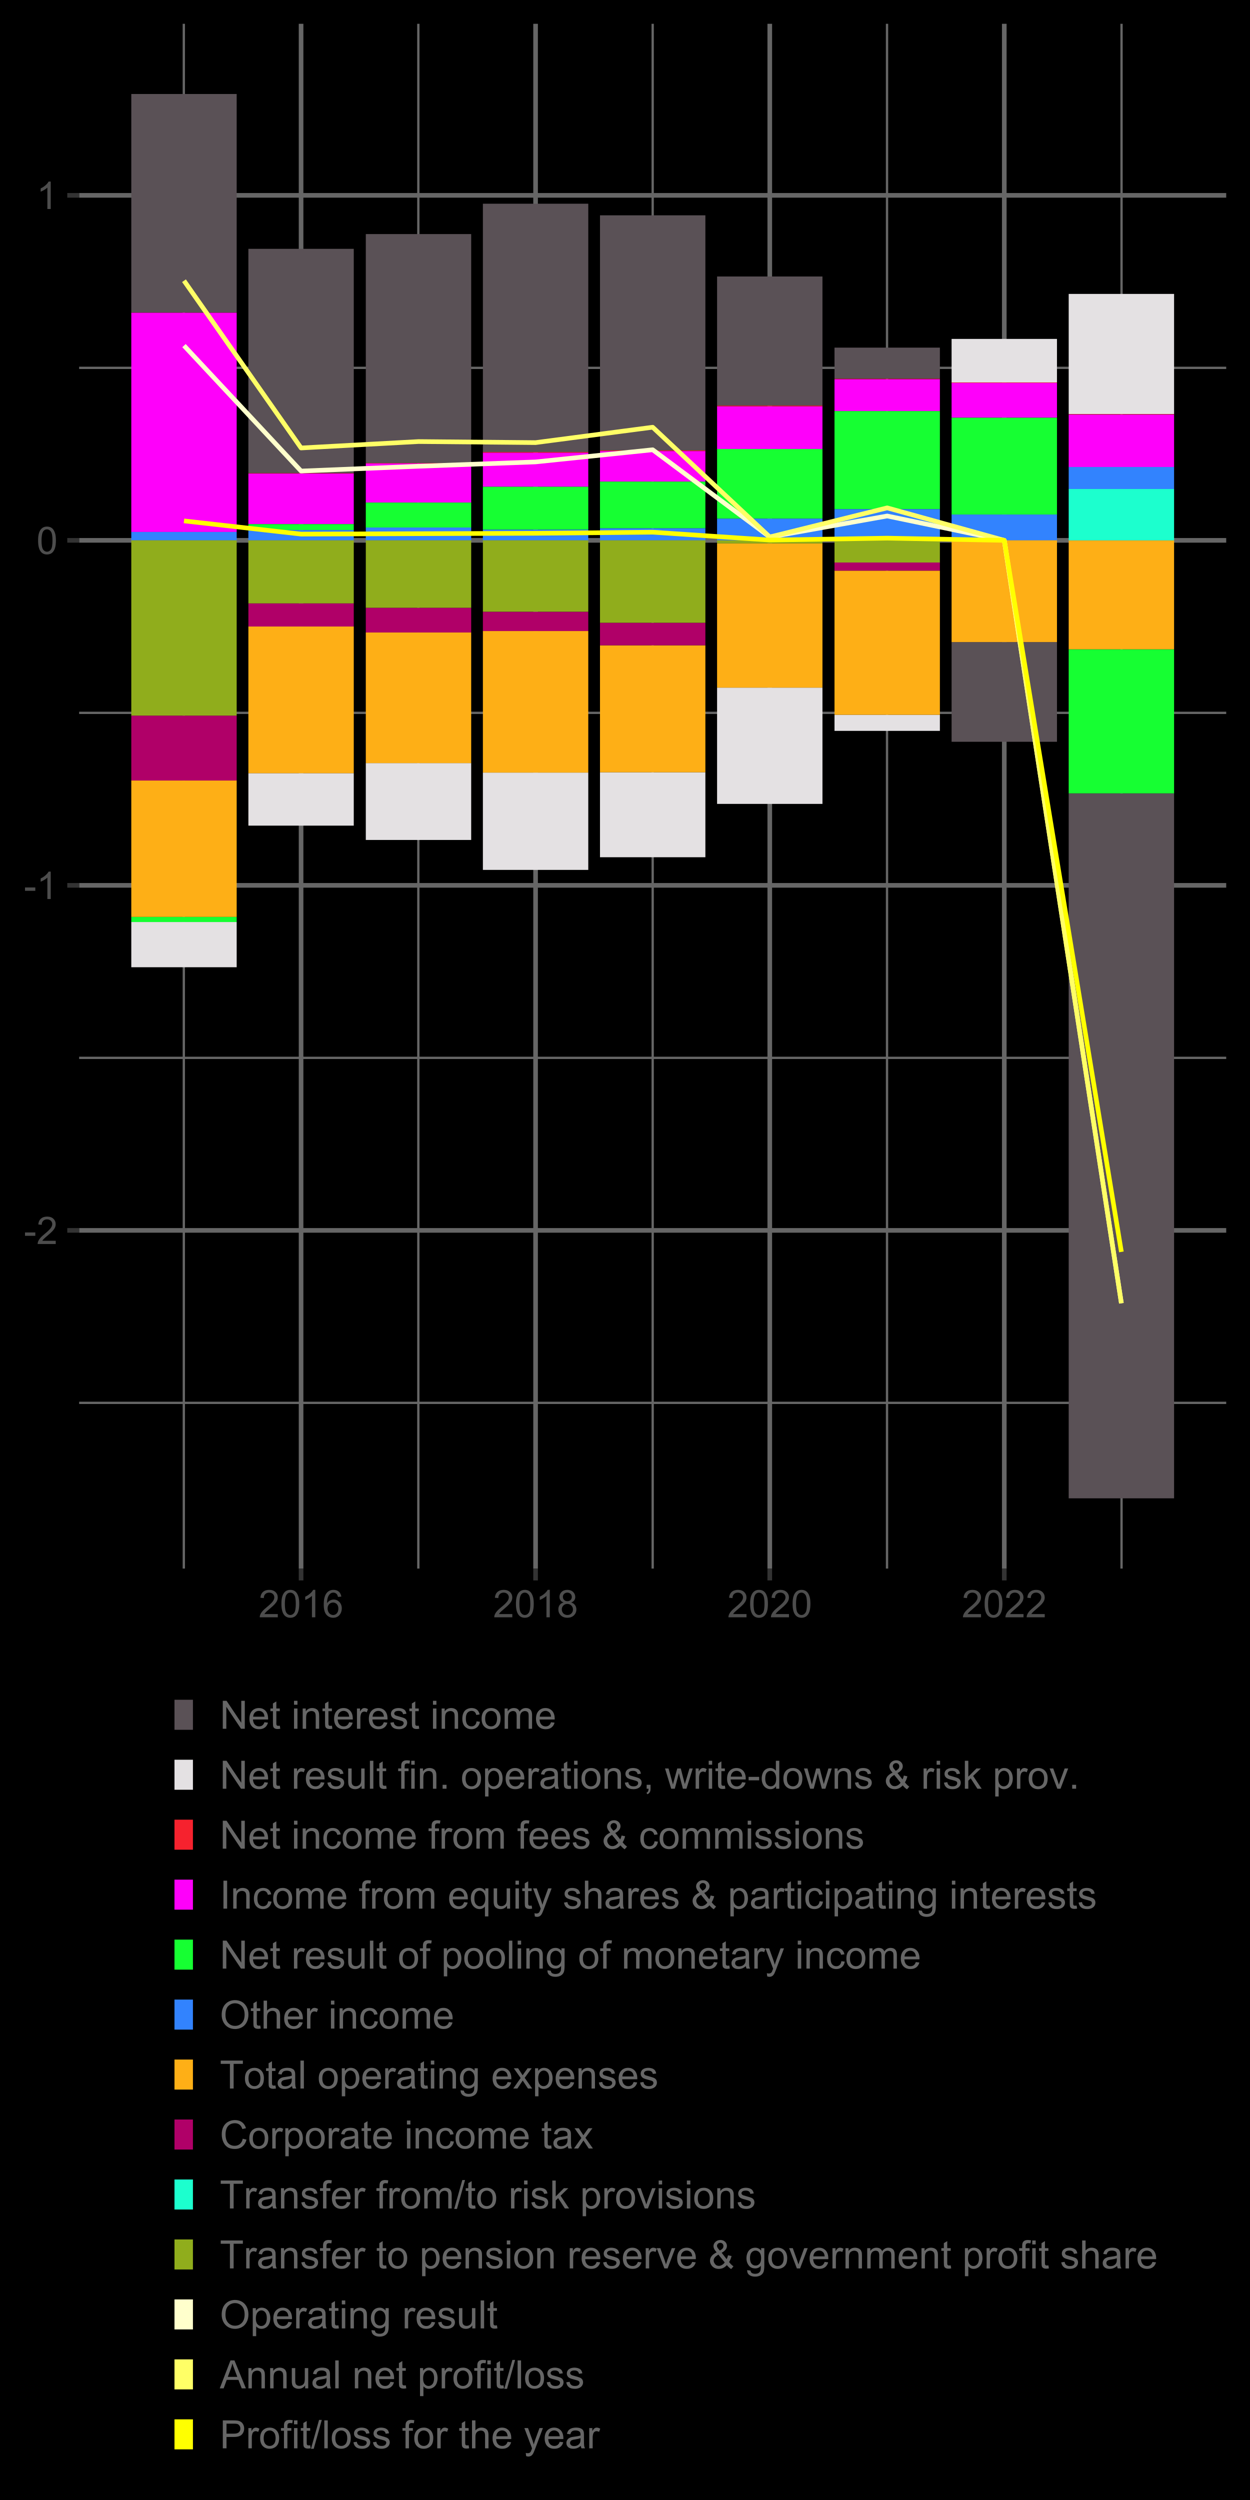 <?xml version="1.0" encoding="UTF-8"?>
<svg xmlns="http://www.w3.org/2000/svg" xmlns:xlink="http://www.w3.org/1999/xlink" width="288pt" height="576pt" viewBox="0 0 288 576" version="1.1">
<defs>
<g>
<symbol overflow="visible" id="glyph0-0">
<path style="stroke:none;" d="M 1.102 0 L 1.102 -5.5 L 5.5 -5.5 L 5.5 0 Z M 1.238 -0.137 L 5.363 -0.137 L 5.363 -5.363 L 1.238 -5.363 Z M 1.238 -0.137 "/>
</symbol>
<symbol overflow="visible" id="glyph0-1">
<path style="stroke:none;" d="M 0.281 -1.891 L 0.281 -2.668 L 2.656 -2.668 L 2.656 -1.891 Z M 0.281 -1.891 "/>
</symbol>
<symbol overflow="visible" id="glyph0-2">
<path style="stroke:none;" d="M 4.43 -0.742 L 4.43 0 L 0.266 0 C 0.258 -0.188 0.289 -0.367 0.355 -0.539 C 0.461 -0.82 0.629 -1.098 0.863 -1.375 C 1.094 -1.648 1.434 -1.965 1.879 -2.328 C 2.562 -2.887 3.023 -3.332 3.266 -3.664 C 3.5 -3.988 3.621 -4.301 3.625 -4.594 C 3.621 -4.898 3.512 -5.156 3.297 -5.367 C 3.074 -5.578 2.789 -5.684 2.441 -5.684 C 2.066 -5.684 1.77 -5.57 1.547 -5.348 C 1.32 -5.125 1.207 -4.816 1.207 -4.422 L 0.414 -4.504 C 0.465 -5.094 0.668 -5.543 1.027 -5.855 C 1.379 -6.164 1.855 -6.32 2.457 -6.324 C 3.059 -6.32 3.539 -6.152 3.891 -5.82 C 4.242 -5.484 4.418 -5.07 4.422 -4.578 C 4.418 -4.32 4.367 -4.074 4.266 -3.832 C 4.164 -3.59 3.992 -3.332 3.754 -3.062 C 3.512 -2.793 3.113 -2.426 2.562 -1.957 C 2.094 -1.566 1.797 -1.301 1.664 -1.16 C 1.531 -1.02 1.422 -0.879 1.34 -0.742 Z M 4.43 -0.742 "/>
</symbol>
<symbol overflow="visible" id="glyph0-3">
<path style="stroke:none;" d="M 3.277 0 L 2.504 0 L 2.504 -4.93 C 2.316 -4.75 2.074 -4.574 1.773 -4.395 C 1.469 -4.215 1.195 -4.082 0.957 -3.996 L 0.957 -4.742 C 1.387 -4.941 1.766 -5.188 2.09 -5.48 C 2.414 -5.77 2.645 -6.051 2.781 -6.324 L 3.277 -6.324 Z M 3.277 0 "/>
</symbol>
<symbol overflow="visible" id="glyph0-4">
<path style="stroke:none;" d="M 0.367 -3.105 C 0.363 -3.848 0.438 -4.445 0.594 -4.902 C 0.742 -5.355 0.973 -5.707 1.277 -5.953 C 1.578 -6.199 1.957 -6.32 2.418 -6.324 C 2.754 -6.32 3.051 -6.254 3.309 -6.121 C 3.562 -5.984 3.773 -5.789 3.938 -5.531 C 4.102 -5.273 4.23 -4.961 4.328 -4.594 C 4.422 -4.227 4.469 -3.73 4.473 -3.105 C 4.469 -2.367 4.395 -1.77 4.242 -1.316 C 4.09 -0.859 3.863 -0.508 3.562 -0.262 C 3.258 -0.016 2.875 0.105 2.418 0.109 C 1.809 0.105 1.332 -0.109 0.988 -0.547 C 0.57 -1.066 0.363 -1.922 0.367 -3.105 Z M 1.16 -3.105 C 1.16 -2.07 1.281 -1.379 1.523 -1.039 C 1.766 -0.695 2.062 -0.527 2.418 -0.527 C 2.773 -0.527 3.074 -0.699 3.316 -1.043 C 3.559 -1.387 3.68 -2.074 3.68 -3.105 C 3.68 -4.145 3.559 -4.832 3.316 -5.172 C 3.074 -5.512 2.77 -5.684 2.41 -5.684 C 2.051 -5.684 1.77 -5.531 1.559 -5.234 C 1.293 -4.844 1.16 -4.137 1.16 -3.105 Z M 1.16 -3.105 "/>
</symbol>
<symbol overflow="visible" id="glyph0-5">
<path style="stroke:none;" d="M 4.379 -4.758 L 3.609 -4.695 C 3.539 -4.996 3.441 -5.219 3.316 -5.359 C 3.105 -5.574 2.848 -5.684 2.543 -5.688 C 2.297 -5.684 2.078 -5.617 1.895 -5.484 C 1.648 -5.305 1.457 -5.043 1.32 -4.703 C 1.176 -4.363 1.105 -3.879 1.102 -3.25 C 1.285 -3.531 1.512 -3.742 1.781 -3.879 C 2.051 -4.016 2.332 -4.082 2.629 -4.086 C 3.141 -4.082 3.578 -3.895 3.945 -3.516 C 4.305 -3.137 4.488 -2.645 4.492 -2.047 C 4.488 -1.648 4.402 -1.281 4.234 -0.941 C 4.062 -0.602 3.828 -0.34 3.531 -0.16 C 3.23 0.02 2.895 0.105 2.52 0.109 C 1.871 0.105 1.344 -0.129 0.941 -0.602 C 0.531 -1.074 0.328 -1.855 0.332 -2.949 C 0.328 -4.16 0.551 -5.047 1.004 -5.602 C 1.395 -6.082 1.926 -6.32 2.59 -6.324 C 3.086 -6.32 3.492 -6.184 3.809 -5.906 C 4.125 -5.629 4.312 -5.246 4.379 -4.758 Z M 1.219 -2.039 C 1.219 -1.773 1.273 -1.516 1.387 -1.273 C 1.5 -1.027 1.66 -0.844 1.863 -0.719 C 2.066 -0.59 2.277 -0.527 2.504 -0.527 C 2.828 -0.527 3.109 -0.656 3.348 -0.922 C 3.578 -1.184 3.695 -1.543 3.699 -2 C 3.695 -2.43 3.582 -2.773 3.352 -3.027 C 3.117 -3.273 2.824 -3.398 2.477 -3.402 C 2.121 -3.398 1.824 -3.273 1.582 -3.027 C 1.34 -2.773 1.219 -2.445 1.219 -2.039 Z M 1.219 -2.039 "/>
</symbol>
<symbol overflow="visible" id="glyph0-6">
<path style="stroke:none;" d="M 1.555 -3.418 C 1.23 -3.531 0.992 -3.699 0.84 -3.918 C 0.684 -4.133 0.609 -4.395 0.609 -4.699 C 0.609 -5.156 0.773 -5.539 1.102 -5.855 C 1.43 -6.164 1.867 -6.32 2.418 -6.324 C 2.969 -6.32 3.41 -6.16 3.746 -5.844 C 4.078 -5.523 4.246 -5.137 4.25 -4.68 C 4.246 -4.387 4.172 -4.133 4.02 -3.918 C 3.863 -3.699 3.629 -3.531 3.32 -3.418 C 3.707 -3.285 4 -3.082 4.203 -2.805 C 4.402 -2.52 4.504 -2.184 4.508 -1.801 C 4.504 -1.258 4.312 -0.805 3.934 -0.441 C 3.551 -0.074 3.051 0.105 2.434 0.109 C 1.809 0.105 1.309 -0.074 0.926 -0.441 C 0.543 -0.809 0.352 -1.27 0.355 -1.82 C 0.352 -2.23 0.457 -2.574 0.668 -2.852 C 0.875 -3.125 1.168 -3.312 1.555 -3.418 Z M 1.402 -4.727 C 1.398 -4.426 1.496 -4.184 1.688 -3.996 C 1.879 -3.805 2.129 -3.707 2.438 -3.711 C 2.734 -3.707 2.977 -3.801 3.168 -3.992 C 3.355 -4.176 3.449 -4.406 3.453 -4.684 C 3.449 -4.965 3.352 -5.203 3.16 -5.398 C 2.961 -5.586 2.719 -5.684 2.43 -5.688 C 2.129 -5.684 1.883 -5.59 1.691 -5.402 C 1.496 -5.215 1.398 -4.988 1.402 -4.727 Z M 1.152 -1.816 C 1.148 -1.598 1.199 -1.383 1.309 -1.176 C 1.41 -0.969 1.566 -0.809 1.773 -0.695 C 1.98 -0.582 2.203 -0.527 2.441 -0.527 C 2.809 -0.527 3.113 -0.645 3.355 -0.883 C 3.594 -1.121 3.715 -1.426 3.719 -1.793 C 3.715 -2.164 3.59 -2.469 3.344 -2.715 C 3.094 -2.957 2.785 -3.082 2.414 -3.082 C 2.051 -3.082 1.75 -2.961 1.512 -2.719 C 1.27 -2.477 1.148 -2.176 1.152 -1.816 Z M 1.152 -1.816 "/>
</symbol>
<symbol overflow="visible" id="glyph1-0">
<path style="stroke:none;" d="M 1.125 0 L 1.125 -5.625 L 5.625 -5.625 L 5.625 0 Z M 1.266 -0.141 L 5.484 -0.141 L 5.484 -5.484 L 1.266 -5.484 Z M 1.266 -0.141 "/>
</symbol>
<symbol overflow="visible" id="glyph1-1">
<path style="stroke:none;" d="M 0.688 0 L 0.688 -6.441 L 1.559 -6.441 L 4.945 -1.383 L 4.945 -6.441 L 5.762 -6.441 L 5.762 0 L 4.887 0 L 1.504 -5.062 L 1.504 0 Z M 0.688 0 "/>
</symbol>
<symbol overflow="visible" id="glyph1-2">
<path style="stroke:none;" d="M 3.789 -1.504 L 4.605 -1.402 C 4.477 -0.922 4.238 -0.551 3.891 -0.289 C 3.539 -0.023 3.094 0.105 2.555 0.105 C 1.871 0.105 1.328 -0.102 0.93 -0.523 C 0.527 -0.941 0.328 -1.531 0.328 -2.293 C 0.328 -3.074 0.527 -3.684 0.934 -4.121 C 1.336 -4.551 1.863 -4.77 2.508 -4.773 C 3.133 -4.77 3.641 -4.559 4.039 -4.137 C 4.43 -3.711 4.629 -3.113 4.633 -2.344 C 4.629 -2.297 4.629 -2.227 4.629 -2.133 L 1.148 -2.133 C 1.176 -1.617 1.32 -1.223 1.582 -0.953 C 1.84 -0.68 2.164 -0.543 2.559 -0.547 C 2.844 -0.543 3.09 -0.621 3.301 -0.773 C 3.504 -0.922 3.668 -1.164 3.789 -1.504 Z M 1.191 -2.781 L 3.797 -2.781 C 3.758 -3.172 3.656 -3.465 3.5 -3.664 C 3.242 -3.965 2.918 -4.117 2.52 -4.121 C 2.152 -4.117 1.844 -3.996 1.602 -3.754 C 1.352 -3.508 1.215 -3.184 1.191 -2.781 Z M 1.191 -2.781 "/>
</symbol>
<symbol overflow="visible" id="glyph1-3">
<path style="stroke:none;" d="M 2.32 -0.707 L 2.434 -0.008 C 2.207 0.039 2.008 0.059 1.836 0.062 C 1.547 0.059 1.324 0.016 1.168 -0.074 C 1.004 -0.164 0.895 -0.285 0.832 -0.434 C 0.77 -0.582 0.738 -0.891 0.738 -1.367 L 0.738 -4.051 L 0.156 -4.051 L 0.156 -4.668 L 0.738 -4.668 L 0.738 -5.824 L 1.523 -6.297 L 1.523 -4.668 L 2.32 -4.668 L 2.32 -4.051 L 1.523 -4.051 L 1.523 -1.324 C 1.523 -1.098 1.535 -0.949 1.566 -0.887 C 1.59 -0.816 1.637 -0.766 1.703 -0.73 C 1.762 -0.691 1.852 -0.672 1.973 -0.676 C 2.059 -0.672 2.176 -0.684 2.32 -0.707 Z M 2.32 -0.707 "/>
</symbol>
<symbol overflow="visible" id="glyph1-4">
<path style="stroke:none;" d=""/>
</symbol>
<symbol overflow="visible" id="glyph1-5">
<path style="stroke:none;" d="M 0.598 -5.531 L 0.598 -6.441 L 1.391 -6.441 L 1.391 -5.531 Z M 0.598 0 L 0.598 -4.668 L 1.391 -4.668 L 1.391 0 Z M 0.598 0 "/>
</symbol>
<symbol overflow="visible" id="glyph1-6">
<path style="stroke:none;" d="M 0.594 0 L 0.594 -4.668 L 1.305 -4.668 L 1.305 -4.004 C 1.645 -4.512 2.141 -4.77 2.789 -4.773 C 3.07 -4.77 3.328 -4.719 3.566 -4.621 C 3.801 -4.516 3.977 -4.383 4.098 -4.223 C 4.211 -4.055 4.293 -3.859 4.344 -3.641 C 4.367 -3.488 4.383 -3.234 4.387 -2.871 L 4.387 0 L 3.594 0 L 3.594 -2.84 C 3.59 -3.156 3.559 -3.395 3.5 -3.559 C 3.438 -3.715 3.332 -3.844 3.176 -3.941 C 3.02 -4.035 2.836 -4.082 2.625 -4.086 C 2.285 -4.082 1.992 -3.977 1.75 -3.766 C 1.504 -3.551 1.383 -3.145 1.383 -2.547 L 1.383 0 Z M 0.594 0 "/>
</symbol>
<symbol overflow="visible" id="glyph1-7">
<path style="stroke:none;" d="M 0.586 0 L 0.586 -4.668 L 1.297 -4.668 L 1.297 -3.961 C 1.477 -4.289 1.645 -4.504 1.801 -4.613 C 1.949 -4.715 2.121 -4.77 2.309 -4.773 C 2.574 -4.77 2.844 -4.684 3.121 -4.516 L 2.848 -3.785 C 2.652 -3.895 2.457 -3.949 2.266 -3.953 C 2.09 -3.949 1.934 -3.898 1.801 -3.797 C 1.66 -3.695 1.562 -3.551 1.508 -3.367 C 1.414 -3.082 1.371 -2.773 1.375 -2.445 L 1.375 0 Z M 0.586 0 "/>
</symbol>
<symbol overflow="visible" id="glyph1-8">
<path style="stroke:none;" d="M 0.277 -1.395 L 1.059 -1.516 C 1.102 -1.199 1.223 -0.961 1.426 -0.797 C 1.621 -0.629 1.902 -0.543 2.266 -0.547 C 2.629 -0.543 2.898 -0.617 3.074 -0.766 C 3.25 -0.91 3.34 -1.086 3.34 -1.289 C 3.34 -1.465 3.262 -1.605 3.105 -1.711 C 2.996 -1.781 2.727 -1.867 2.297 -1.977 C 1.719 -2.117 1.316 -2.246 1.094 -2.355 C 0.867 -2.465 0.695 -2.613 0.582 -2.801 C 0.465 -2.988 0.41 -3.195 0.41 -3.43 C 0.41 -3.633 0.457 -3.824 0.551 -4.004 C 0.645 -4.18 0.773 -4.328 0.941 -4.445 C 1.062 -4.535 1.23 -4.613 1.441 -4.676 C 1.652 -4.738 1.879 -4.77 2.125 -4.773 C 2.488 -4.77 2.809 -4.715 3.09 -4.613 C 3.363 -4.504 3.57 -4.363 3.703 -4.184 C 3.836 -4.004 3.926 -3.762 3.977 -3.461 L 3.203 -3.359 C 3.168 -3.594 3.066 -3.781 2.898 -3.918 C 2.727 -4.051 2.488 -4.117 2.184 -4.121 C 1.82 -4.117 1.562 -4.059 1.406 -3.941 C 1.25 -3.82 1.172 -3.68 1.172 -3.52 C 1.172 -3.414 1.203 -3.32 1.27 -3.242 C 1.332 -3.156 1.434 -3.086 1.574 -3.031 C 1.648 -3 1.883 -2.934 2.273 -2.828 C 2.828 -2.676 3.215 -2.555 3.441 -2.461 C 3.66 -2.367 3.836 -2.227 3.961 -2.047 C 4.086 -1.859 4.148 -1.637 4.152 -1.371 C 4.148 -1.105 4.07 -0.855 3.922 -0.625 C 3.766 -0.391 3.543 -0.211 3.254 -0.086 C 2.961 0.043 2.637 0.105 2.273 0.105 C 1.664 0.105 1.199 -0.02 0.887 -0.27 C 0.566 -0.52 0.363 -0.895 0.277 -1.395 Z M 0.277 -1.395 "/>
</symbol>
<symbol overflow="visible" id="glyph1-9">
<path style="stroke:none;" d="M 3.641 -1.711 L 4.418 -1.609 C 4.332 -1.07 4.113 -0.648 3.762 -0.348 C 3.41 -0.043 2.98 0.105 2.473 0.105 C 1.832 0.105 1.316 -0.102 0.934 -0.52 C 0.543 -0.938 0.352 -1.535 0.352 -2.316 C 0.352 -2.816 0.434 -3.258 0.602 -3.637 C 0.766 -4.016 1.02 -4.301 1.363 -4.488 C 1.703 -4.676 2.074 -4.77 2.477 -4.773 C 2.98 -4.77 3.395 -4.641 3.723 -4.387 C 4.043 -4.129 4.25 -3.766 4.344 -3.297 L 3.574 -3.176 C 3.496 -3.488 3.363 -3.723 3.184 -3.883 C 2.996 -4.039 2.773 -4.117 2.508 -4.121 C 2.109 -4.117 1.785 -3.977 1.535 -3.691 C 1.285 -3.406 1.16 -2.953 1.164 -2.336 C 1.16 -1.707 1.281 -1.254 1.523 -0.973 C 1.766 -0.688 2.078 -0.543 2.465 -0.547 C 2.773 -0.543 3.031 -0.641 3.242 -0.832 C 3.445 -1.02 3.578 -1.312 3.641 -1.711 Z M 3.641 -1.711 "/>
</symbol>
<symbol overflow="visible" id="glyph1-10">
<path style="stroke:none;" d="M 0.297 -2.332 C 0.293 -3.195 0.535 -3.836 1.02 -4.254 C 1.418 -4.598 1.906 -4.77 2.488 -4.773 C 3.125 -4.77 3.648 -4.559 4.059 -4.141 C 4.465 -3.719 4.668 -3.137 4.672 -2.398 C 4.668 -1.797 4.578 -1.324 4.402 -0.98 C 4.219 -0.633 3.957 -0.367 3.613 -0.18 C 3.266 0.012 2.891 0.105 2.488 0.105 C 1.832 0.105 1.305 -0.102 0.902 -0.523 C 0.496 -0.938 0.293 -1.543 0.297 -2.332 Z M 1.113 -2.332 C 1.113 -1.734 1.242 -1.285 1.504 -0.992 C 1.762 -0.691 2.09 -0.543 2.488 -0.547 C 2.879 -0.543 3.207 -0.691 3.469 -0.992 C 3.727 -1.289 3.855 -1.746 3.859 -2.359 C 3.855 -2.934 3.723 -3.371 3.465 -3.672 C 3.199 -3.965 2.875 -4.113 2.488 -4.117 C 2.09 -4.113 1.762 -3.965 1.504 -3.672 C 1.242 -3.375 1.113 -2.93 1.113 -2.332 Z M 1.113 -2.332 "/>
</symbol>
<symbol overflow="visible" id="glyph1-11">
<path style="stroke:none;" d="M 0.594 0 L 0.594 -4.668 L 1.301 -4.668 L 1.301 -4.012 C 1.445 -4.238 1.637 -4.422 1.883 -4.562 C 2.125 -4.699 2.402 -4.77 2.715 -4.773 C 3.059 -4.77 3.344 -4.699 3.566 -4.559 C 3.785 -4.414 3.941 -4.211 4.035 -3.953 C 4.398 -4.496 4.879 -4.77 5.477 -4.773 C 5.938 -4.77 6.293 -4.641 6.543 -4.387 C 6.789 -4.129 6.914 -3.734 6.918 -3.203 L 6.918 0 L 6.129 0 L 6.129 -2.941 C 6.129 -3.254 6.102 -3.48 6.051 -3.621 C 6 -3.762 5.906 -3.871 5.773 -3.957 C 5.633 -4.039 5.477 -4.082 5.301 -4.086 C 4.969 -4.082 4.695 -3.973 4.48 -3.758 C 4.262 -3.539 4.152 -3.191 4.156 -2.711 L 4.156 0 L 3.367 0 L 3.367 -3.031 C 3.363 -3.379 3.297 -3.645 3.172 -3.82 C 3.039 -3.996 2.828 -4.082 2.539 -4.086 C 2.312 -4.082 2.109 -4.023 1.922 -3.91 C 1.734 -3.789 1.598 -3.617 1.512 -3.395 C 1.426 -3.168 1.383 -2.844 1.383 -2.422 L 1.383 0 Z M 0.594 0 "/>
</symbol>
<symbol overflow="visible" id="glyph1-12">
<path style="stroke:none;" d="M 3.652 0 L 3.652 -0.688 C 3.285 -0.156 2.793 0.105 2.172 0.105 C 1.895 0.105 1.637 0.055 1.398 -0.051 C 1.16 -0.156 0.984 -0.289 0.867 -0.449 C 0.75 -0.609 0.668 -0.805 0.625 -1.039 C 0.59 -1.188 0.574 -1.434 0.574 -1.773 L 0.574 -4.668 L 1.367 -4.668 L 1.367 -2.078 C 1.363 -1.664 1.379 -1.387 1.414 -1.242 C 1.461 -1.031 1.566 -0.867 1.73 -0.75 C 1.887 -0.633 2.086 -0.574 2.328 -0.574 C 2.562 -0.574 2.785 -0.633 2.996 -0.758 C 3.199 -0.875 3.348 -1.043 3.438 -1.254 C 3.523 -1.465 3.566 -1.77 3.57 -2.168 L 3.57 -4.668 L 4.359 -4.668 L 4.359 0 Z M 3.652 0 "/>
</symbol>
<symbol overflow="visible" id="glyph1-13">
<path style="stroke:none;" d="M 0.574 0 L 0.574 -6.441 L 1.367 -6.441 L 1.367 0 Z M 0.574 0 "/>
</symbol>
<symbol overflow="visible" id="glyph1-14">
<path style="stroke:none;" d="M 0.781 0 L 0.781 -4.051 L 0.082 -4.051 L 0.082 -4.668 L 0.781 -4.668 L 0.781 -5.164 C 0.777 -5.473 0.809 -5.707 0.867 -5.863 C 0.941 -6.066 1.074 -6.23 1.266 -6.359 C 1.457 -6.484 1.727 -6.551 2.074 -6.551 C 2.293 -6.551 2.539 -6.523 2.812 -6.473 L 2.695 -5.781 C 2.531 -5.809 2.375 -5.824 2.227 -5.828 C 1.984 -5.824 1.812 -5.773 1.719 -5.672 C 1.617 -5.57 1.57 -5.379 1.57 -5.098 L 1.57 -4.668 L 2.477 -4.668 L 2.477 -4.051 L 1.57 -4.051 L 1.57 0 Z M 0.781 0 "/>
</symbol>
<symbol overflow="visible" id="glyph1-15">
<path style="stroke:none;" d="M 0.816 0 L 0.816 -0.902 L 1.719 -0.902 L 1.719 0 Z M 0.816 0 "/>
</symbol>
<symbol overflow="visible" id="glyph1-16">
<path style="stroke:none;" d="M 0.594 1.789 L 0.594 -4.668 L 1.312 -4.668 L 1.312 -4.062 C 1.484 -4.297 1.676 -4.477 1.891 -4.594 C 2.102 -4.711 2.359 -4.77 2.668 -4.773 C 3.062 -4.77 3.414 -4.668 3.723 -4.465 C 4.023 -4.258 4.254 -3.965 4.41 -3.594 C 4.562 -3.219 4.641 -2.812 4.645 -2.367 C 4.641 -1.891 4.555 -1.461 4.387 -1.078 C 4.215 -0.695 3.965 -0.402 3.641 -0.199 C 3.312 0.004 2.969 0.105 2.609 0.105 C 2.344 0.105 2.109 0.051 1.898 -0.059 C 1.688 -0.168 1.516 -0.309 1.383 -0.484 L 1.383 1.789 Z M 1.309 -2.309 C 1.305 -1.707 1.426 -1.262 1.672 -0.977 C 1.914 -0.688 2.211 -0.543 2.559 -0.547 C 2.906 -0.543 3.207 -0.691 3.461 -0.992 C 3.707 -1.285 3.832 -1.746 3.836 -2.375 C 3.832 -2.965 3.711 -3.41 3.469 -3.707 C 3.223 -4 2.93 -4.148 2.594 -4.152 C 2.254 -4.148 1.953 -3.992 1.695 -3.68 C 1.434 -3.363 1.305 -2.906 1.309 -2.309 Z M 1.309 -2.309 "/>
</symbol>
<symbol overflow="visible" id="glyph1-17">
<path style="stroke:none;" d="M 3.641 -0.574 C 3.344 -0.324 3.062 -0.148 2.793 -0.047 C 2.52 0.055 2.23 0.105 1.922 0.105 C 1.406 0.105 1.012 -0.02 0.738 -0.27 C 0.461 -0.52 0.32 -0.84 0.324 -1.23 C 0.32 -1.457 0.375 -1.664 0.48 -1.855 C 0.582 -2.043 0.715 -2.195 0.887 -2.312 C 1.051 -2.426 1.242 -2.512 1.461 -2.57 C 1.609 -2.609 1.844 -2.648 2.164 -2.688 C 2.797 -2.762 3.27 -2.852 3.574 -2.961 C 3.574 -3.066 3.574 -3.137 3.578 -3.168 C 3.574 -3.488 3.5 -3.715 3.352 -3.852 C 3.148 -4.023 2.848 -4.113 2.453 -4.117 C 2.078 -4.113 1.805 -4.047 1.629 -3.922 C 1.449 -3.789 1.316 -3.559 1.234 -3.23 L 0.461 -3.336 C 0.527 -3.664 0.645 -3.934 0.809 -4.137 C 0.969 -4.34 1.199 -4.496 1.508 -4.605 C 1.809 -4.715 2.164 -4.77 2.566 -4.773 C 2.965 -4.77 3.285 -4.723 3.535 -4.633 C 3.781 -4.535 3.965 -4.418 4.086 -4.277 C 4.199 -4.137 4.281 -3.957 4.332 -3.738 C 4.355 -3.605 4.371 -3.363 4.371 -3.012 L 4.371 -1.957 C 4.371 -1.219 4.387 -0.75 4.422 -0.559 C 4.453 -0.363 4.52 -0.18 4.625 0 L 3.797 0 C 3.711 -0.164 3.656 -0.355 3.641 -0.574 Z M 3.574 -2.344 C 3.285 -2.227 2.852 -2.125 2.281 -2.043 C 1.953 -1.992 1.723 -1.938 1.59 -1.883 C 1.453 -1.82 1.352 -1.738 1.277 -1.629 C 1.203 -1.516 1.164 -1.391 1.168 -1.254 C 1.164 -1.043 1.246 -0.867 1.406 -0.727 C 1.566 -0.586 1.801 -0.516 2.109 -0.516 C 2.414 -0.516 2.684 -0.582 2.922 -0.715 C 3.156 -0.848 3.332 -1.027 3.445 -1.262 C 3.531 -1.438 3.574 -1.703 3.574 -2.051 Z M 3.574 -2.344 "/>
</symbol>
<symbol overflow="visible" id="glyph1-18">
<path style="stroke:none;" d="M 0.801 0 L 0.801 -0.902 L 1.699 -0.902 L 1.699 0 C 1.699 0.328 1.641 0.594 1.523 0.801 C 1.406 1.004 1.219 1.16 0.969 1.273 L 0.746 0.938 C 0.91 0.863 1.035 0.754 1.113 0.613 C 1.191 0.469 1.234 0.266 1.25 0 Z M 0.801 0 "/>
</symbol>
<symbol overflow="visible" id="glyph1-19">
<path style="stroke:none;" d="M 1.453 0 L 0.027 -4.668 L 0.844 -4.668 L 1.586 -1.973 L 1.863 -0.973 C 1.875 -1.02 1.953 -1.34 2.105 -1.934 L 2.848 -4.668 L 3.66 -4.668 L 4.359 -1.961 L 4.594 -1.066 L 4.859 -1.969 L 5.66 -4.668 L 6.43 -4.668 L 4.969 0 L 4.148 0 L 3.406 -2.797 L 3.227 -3.59 L 2.281 0 Z M 1.453 0 "/>
</symbol>
<symbol overflow="visible" id="glyph1-20">
<path style="stroke:none;" d="M 0.285 -1.934 L 0.285 -2.73 L 2.715 -2.73 L 2.715 -1.934 Z M 0.285 -1.934 "/>
</symbol>
<symbol overflow="visible" id="glyph1-21">
<path style="stroke:none;" d="M 3.621 0 L 3.621 -0.59 C 3.324 -0.125 2.887 0.105 2.316 0.105 C 1.941 0.105 1.602 0.004 1.289 -0.199 C 0.977 -0.402 0.734 -0.688 0.562 -1.059 C 0.391 -1.426 0.305 -1.848 0.309 -2.328 C 0.305 -2.789 0.383 -3.211 0.539 -3.594 C 0.695 -3.969 0.926 -4.262 1.238 -4.469 C 1.543 -4.668 1.891 -4.77 2.281 -4.773 C 2.559 -4.77 2.809 -4.711 3.031 -4.594 C 3.25 -4.477 3.43 -4.32 3.57 -4.133 L 3.57 -6.441 L 4.355 -6.441 L 4.355 0 Z M 1.121 -2.328 C 1.117 -1.727 1.242 -1.281 1.496 -0.988 C 1.746 -0.691 2.047 -0.543 2.391 -0.547 C 2.734 -0.543 3.027 -0.684 3.27 -0.969 C 3.512 -1.25 3.633 -1.684 3.633 -2.262 C 3.633 -2.902 3.508 -3.371 3.262 -3.668 C 3.016 -3.965 2.715 -4.113 2.355 -4.117 C 2.004 -4.113 1.707 -3.969 1.473 -3.688 C 1.234 -3.398 1.117 -2.945 1.121 -2.328 Z M 1.121 -2.328 "/>
</symbol>
<symbol overflow="visible" id="glyph1-22">
<path style="stroke:none;" d="M 4.277 -0.762 C 4.012 -0.469 3.727 -0.25 3.422 -0.105 C 3.113 0.035 2.781 0.105 2.426 0.109 C 1.766 0.105 1.242 -0.113 0.855 -0.559 C 0.543 -0.918 0.387 -1.324 0.387 -1.773 C 0.387 -2.172 0.512 -2.531 0.77 -2.855 C 1.023 -3.172 1.41 -3.453 1.922 -3.699 C 1.629 -4.031 1.434 -4.305 1.34 -4.512 C 1.242 -4.719 1.195 -4.918 1.195 -5.117 C 1.195 -5.5 1.344 -5.836 1.648 -6.121 C 1.949 -6.406 2.332 -6.551 2.797 -6.551 C 3.23 -6.551 3.59 -6.414 3.871 -6.145 C 4.148 -5.875 4.289 -5.551 4.293 -5.176 C 4.289 -4.559 3.883 -4.039 3.078 -3.609 L 4.23 -2.137 C 4.363 -2.391 4.465 -2.688 4.539 -3.031 L 5.359 -2.855 C 5.215 -2.289 5.023 -1.828 4.789 -1.469 C 5.082 -1.074 5.418 -0.746 5.797 -0.48 L 5.266 0.148 C 4.941 -0.055 4.613 -0.355 4.277 -0.762 Z M 2.668 -4.117 C 3.004 -4.316 3.227 -4.492 3.332 -4.648 C 3.43 -4.797 3.48 -4.969 3.484 -5.156 C 3.48 -5.375 3.41 -5.551 3.273 -5.691 C 3.133 -5.828 2.961 -5.898 2.754 -5.902 C 2.539 -5.898 2.359 -5.832 2.219 -5.695 C 2.074 -5.555 2.004 -5.387 2.008 -5.191 C 2.004 -5.09 2.031 -4.984 2.086 -4.875 C 2.137 -4.766 2.211 -4.648 2.316 -4.527 Z M 3.781 -1.383 L 2.328 -3.18 C 1.898 -2.926 1.609 -2.691 1.461 -2.473 C 1.309 -2.254 1.234 -2.035 1.238 -1.824 C 1.234 -1.559 1.34 -1.289 1.551 -1.012 C 1.758 -0.727 2.051 -0.586 2.434 -0.59 C 2.668 -0.586 2.914 -0.66 3.168 -0.809 C 3.422 -0.957 3.625 -1.148 3.781 -1.383 Z M 3.781 -1.383 "/>
</symbol>
<symbol overflow="visible" id="glyph1-23">
<path style="stroke:none;" d="M 0.598 0 L 0.598 -6.441 L 1.391 -6.441 L 1.391 -2.77 L 3.262 -4.668 L 4.285 -4.668 L 2.5 -2.938 L 4.465 0 L 3.488 0 L 1.945 -2.387 L 1.391 -1.852 L 1.391 0 Z M 0.598 0 "/>
</symbol>
<symbol overflow="visible" id="glyph1-24">
<path style="stroke:none;" d="M 1.891 0 L 0.113 -4.668 L 0.949 -4.668 L 1.953 -1.871 C 2.055 -1.566 2.156 -1.254 2.25 -0.93 C 2.32 -1.176 2.418 -1.473 2.543 -1.82 L 3.582 -4.668 L 4.395 -4.668 L 2.629 0 Z M 1.891 0 "/>
</symbol>
<symbol overflow="visible" id="glyph1-25">
<path style="stroke:none;" d="M 0.84 0 L 0.84 -6.441 L 1.691 -6.441 L 1.691 0 Z M 0.84 0 "/>
</symbol>
<symbol overflow="visible" id="glyph1-26">
<path style="stroke:none;" d="M 3.57 1.789 L 3.57 -0.496 C 3.441 -0.32 3.27 -0.176 3.051 -0.066 C 2.828 0.051 2.594 0.105 2.348 0.105 C 1.789 0.105 1.312 -0.113 0.914 -0.559 C 0.516 -0.996 0.316 -1.605 0.316 -2.379 C 0.316 -2.848 0.395 -3.266 0.559 -3.637 C 0.719 -4.008 0.957 -4.289 1.266 -4.484 C 1.574 -4.672 1.914 -4.77 2.285 -4.773 C 2.863 -4.77 3.316 -4.527 3.648 -4.043 L 3.648 -4.668 L 4.359 -4.668 L 4.359 1.789 Z M 1.129 -2.348 C 1.125 -1.742 1.25 -1.293 1.508 -0.996 C 1.758 -0.695 2.062 -0.543 2.414 -0.547 C 2.75 -0.543 3.039 -0.688 3.281 -0.973 C 3.523 -1.258 3.645 -1.691 3.648 -2.277 C 3.645 -2.895 3.516 -3.359 3.262 -3.676 C 3.004 -3.988 2.703 -4.148 2.359 -4.148 C 2.012 -4.148 1.719 -4 1.484 -3.711 C 1.242 -3.414 1.125 -2.961 1.129 -2.348 Z M 1.129 -2.348 "/>
</symbol>
<symbol overflow="visible" id="glyph1-27">
<path style="stroke:none;" d="M 0.559 1.797 L 0.469 1.055 C 0.641 1.102 0.789 1.125 0.922 1.125 C 1.094 1.125 1.234 1.094 1.344 1.035 C 1.445 0.977 1.535 0.895 1.605 0.789 C 1.652 0.707 1.73 0.512 1.844 0.203 C 1.855 0.156 1.879 0.09 1.914 0.008 L 0.145 -4.668 L 0.996 -4.668 L 1.969 -1.965 C 2.094 -1.617 2.207 -1.258 2.309 -0.883 C 2.398 -1.246 2.504 -1.602 2.633 -1.945 L 3.629 -4.668 L 4.422 -4.668 L 2.645 0.078 C 2.449 0.586 2.305 0.941 2.203 1.137 C 2.062 1.398 1.898 1.59 1.719 1.711 C 1.531 1.832 1.316 1.891 1.066 1.895 C 0.914 1.891 0.742 1.859 0.559 1.797 Z M 0.559 1.797 "/>
</symbol>
<symbol overflow="visible" id="glyph1-28">
<path style="stroke:none;" d="M 0.594 0 L 0.594 -6.441 L 1.383 -6.441 L 1.383 -4.133 C 1.75 -4.555 2.215 -4.77 2.781 -4.773 C 3.125 -4.77 3.426 -4.699 3.684 -4.566 C 3.938 -4.426 4.121 -4.238 4.23 -4.004 C 4.34 -3.762 4.395 -3.414 4.395 -2.957 L 4.395 0 L 3.602 0 L 3.602 -2.957 C 3.598 -3.352 3.512 -3.641 3.344 -3.82 C 3.172 -4 2.93 -4.09 2.617 -4.09 C 2.379 -4.09 2.16 -4.027 1.957 -3.906 C 1.75 -3.785 1.602 -3.621 1.516 -3.414 C 1.426 -3.203 1.383 -2.918 1.383 -2.555 L 1.383 0 Z M 0.594 0 "/>
</symbol>
<symbol overflow="visible" id="glyph1-29">
<path style="stroke:none;" d="M 0.449 0.387 L 1.219 0.5 C 1.25 0.734 1.336 0.91 1.484 1.02 C 1.68 1.164 1.949 1.234 2.289 1.238 C 2.652 1.234 2.934 1.164 3.137 1.02 C 3.332 0.871 3.469 0.664 3.543 0.406 C 3.578 0.242 3.598 -0.094 3.598 -0.609 C 3.254 -0.203 2.824 0 2.309 0 C 1.664 0 1.164 -0.23 0.816 -0.695 C 0.461 -1.156 0.285 -1.711 0.289 -2.359 C 0.285 -2.801 0.367 -3.211 0.531 -3.59 C 0.691 -3.965 0.926 -4.258 1.23 -4.465 C 1.535 -4.668 1.895 -4.77 2.312 -4.773 C 2.859 -4.77 3.312 -4.547 3.672 -4.105 L 3.672 -4.668 L 4.402 -4.668 L 4.402 -0.633 C 4.398 0.094 4.324 0.605 4.18 0.91 C 4.031 1.211 3.797 1.453 3.477 1.629 C 3.152 1.805 2.758 1.891 2.293 1.895 C 1.734 1.891 1.285 1.766 0.945 1.516 C 0.598 1.262 0.434 0.887 0.449 0.387 Z M 1.102 -2.418 C 1.102 -1.805 1.223 -1.359 1.465 -1.078 C 1.707 -0.797 2.012 -0.656 2.383 -0.656 C 2.742 -0.656 3.047 -0.793 3.293 -1.074 C 3.539 -1.348 3.66 -1.789 3.664 -2.391 C 3.66 -2.961 3.535 -3.391 3.285 -3.68 C 3.031 -3.969 2.727 -4.113 2.367 -4.117 C 2.016 -4.113 1.715 -3.969 1.469 -3.688 C 1.223 -3.398 1.102 -2.977 1.102 -2.418 Z M 1.102 -2.418 "/>
</symbol>
<symbol overflow="visible" id="glyph1-30">
<path style="stroke:none;" d="M 0.434 -3.137 C 0.434 -4.203 0.719 -5.043 1.293 -5.648 C 1.867 -6.25 2.609 -6.551 3.52 -6.555 C 4.113 -6.551 4.648 -6.41 5.129 -6.129 C 5.602 -5.844 5.965 -5.445 6.219 -4.941 C 6.469 -4.43 6.598 -3.855 6.598 -3.211 C 6.598 -2.559 6.465 -1.973 6.199 -1.461 C 5.934 -0.941 5.559 -0.551 5.078 -0.289 C 4.594 -0.023 4.074 0.105 3.516 0.109 C 2.906 0.105 2.363 -0.039 1.887 -0.328 C 1.41 -0.621 1.047 -1.02 0.801 -1.527 C 0.555 -2.031 0.434 -2.566 0.434 -3.137 Z M 1.312 -3.125 C 1.312 -2.344 1.52 -1.734 1.938 -1.289 C 2.355 -0.844 2.879 -0.621 3.512 -0.621 C 4.148 -0.621 4.676 -0.844 5.094 -1.297 C 5.508 -1.742 5.719 -2.383 5.719 -3.219 C 5.719 -3.738 5.629 -4.195 5.453 -4.59 C 5.273 -4.977 5.012 -5.281 4.672 -5.5 C 4.328 -5.715 3.945 -5.824 3.523 -5.824 C 2.914 -5.824 2.395 -5.613 1.965 -5.199 C 1.527 -4.781 1.312 -4.09 1.312 -3.125 Z M 1.312 -3.125 "/>
</symbol>
<symbol overflow="visible" id="glyph1-31">
<path style="stroke:none;" d="M 2.332 0 L 2.332 -5.684 L 0.211 -5.684 L 0.211 -6.441 L 5.316 -6.441 L 5.316 -5.684 L 3.188 -5.684 L 3.188 0 Z M 2.332 0 "/>
</symbol>
<symbol overflow="visible" id="glyph1-32">
<path style="stroke:none;" d="M 0.066 0 L 1.77 -2.426 L 0.195 -4.668 L 1.184 -4.668 L 1.898 -3.574 C 2.031 -3.363 2.137 -3.188 2.223 -3.051 C 2.348 -3.242 2.469 -3.414 2.578 -3.562 L 3.367 -4.668 L 4.312 -4.668 L 2.699 -2.469 L 4.434 0 L 3.461 0 L 2.504 -1.449 L 2.25 -1.84 L 1.023 0 Z M 0.066 0 "/>
</symbol>
<symbol overflow="visible" id="glyph1-33">
<path style="stroke:none;" d="M 5.289 -2.258 L 6.145 -2.043 C 5.961 -1.34 5.641 -0.805 5.18 -0.441 C 4.715 -0.074 4.145 0.105 3.477 0.109 C 2.777 0.105 2.215 -0.031 1.781 -0.312 C 1.344 -0.594 1.012 -1.004 0.789 -1.543 C 0.559 -2.074 0.445 -2.652 0.449 -3.27 C 0.445 -3.941 0.574 -4.523 0.832 -5.023 C 1.09 -5.52 1.453 -5.898 1.926 -6.16 C 2.398 -6.418 2.918 -6.551 3.488 -6.551 C 4.129 -6.551 4.672 -6.387 5.113 -6.059 C 5.551 -5.73 5.859 -5.27 6.035 -4.676 L 5.195 -4.477 C 5.043 -4.945 4.824 -5.285 4.543 -5.5 C 4.254 -5.715 3.898 -5.824 3.473 -5.824 C 2.977 -5.824 2.562 -5.703 2.23 -5.465 C 1.895 -5.227 1.66 -4.906 1.527 -4.508 C 1.391 -4.105 1.324 -3.695 1.328 -3.273 C 1.324 -2.723 1.402 -2.246 1.566 -1.84 C 1.723 -1.43 1.973 -1.121 2.309 -0.922 C 2.645 -0.719 3.008 -0.621 3.406 -0.621 C 3.879 -0.621 4.285 -0.758 4.617 -1.031 C 4.949 -1.305 5.172 -1.711 5.289 -2.258 Z M 5.289 -2.258 "/>
</symbol>
<symbol overflow="visible" id="glyph1-34">
<path style="stroke:none;" d="M 0 0.109 L 1.867 -6.551 L 2.5 -6.551 L 0.637 0.109 Z M 0 0.109 "/>
</symbol>
<symbol overflow="visible" id="glyph1-35">
<path style="stroke:none;" d="M -0.012 0 L 2.461 -6.441 L 3.379 -6.441 L 6.016 0 L 5.047 0 L 4.293 -1.953 L 1.602 -1.953 L 0.891 0 Z M 1.844 -2.645 L 4.031 -2.645 L 3.359 -4.43 C 3.148 -4.969 2.996 -5.414 2.898 -5.766 C 2.816 -5.352 2.703 -4.941 2.555 -4.535 Z M 1.844 -2.645 "/>
</symbol>
<symbol overflow="visible" id="glyph1-36">
<path style="stroke:none;" d="M 0.695 0 L 0.695 -6.441 L 3.125 -6.441 C 3.547 -6.438 3.875 -6.418 4.105 -6.383 C 4.418 -6.324 4.684 -6.223 4.898 -6.078 C 5.109 -5.93 5.281 -5.723 5.414 -5.457 C 5.547 -5.188 5.613 -4.895 5.613 -4.578 C 5.613 -4.027 5.438 -3.566 5.09 -3.188 C 4.738 -2.805 4.109 -2.613 3.199 -2.617 L 1.547 -2.617 L 1.547 0 Z M 1.547 -3.379 L 3.211 -3.379 C 3.762 -3.375 4.152 -3.477 4.387 -3.688 C 4.617 -3.891 4.734 -4.18 4.734 -4.555 C 4.734 -4.82 4.664 -5.051 4.527 -5.242 C 4.391 -5.434 4.211 -5.562 3.992 -5.625 C 3.844 -5.664 3.578 -5.684 3.195 -5.684 L 1.547 -5.684 Z M 1.547 -3.379 "/>
</symbol>
</g>
<clipPath id="clip1">
  <path d="M 18.234 5.48 L 282.52 5.48 L 282.52 361.395 L 18.234 361.395 Z M 18.234 5.48 "/>
</clipPath>
<clipPath id="clip2">
  <path d="M 18.234 322 L 282.52 322 L 282.52 324 L 18.234 324 Z M 18.234 322 "/>
</clipPath>
<clipPath id="clip3">
  <path d="M 18.234 243 L 282.52 243 L 282.52 244 L 18.234 244 Z M 18.234 243 "/>
</clipPath>
<clipPath id="clip4">
  <path d="M 18.234 163 L 282.52 163 L 282.52 165 L 18.234 165 Z M 18.234 163 "/>
</clipPath>
<clipPath id="clip5">
  <path d="M 18.234 84 L 282.52 84 L 282.52 86 L 18.234 86 Z M 18.234 84 "/>
</clipPath>
<clipPath id="clip6">
  <path d="M 42 5.48 L 43 5.48 L 43 361.395 L 42 361.395 Z M 42 5.48 "/>
</clipPath>
<clipPath id="clip7">
  <path d="M 96 5.48 L 97 5.48 L 97 361.395 L 96 361.395 Z M 96 5.48 "/>
</clipPath>
<clipPath id="clip8">
  <path d="M 150 5.48 L 151 5.48 L 151 361.395 L 150 361.395 Z M 150 5.48 "/>
</clipPath>
<clipPath id="clip9">
  <path d="M 204 5.48 L 205 5.48 L 205 361.395 L 204 361.395 Z M 204 5.48 "/>
</clipPath>
<clipPath id="clip10">
  <path d="M 258 5.48 L 259 5.48 L 259 361.395 L 258 361.395 Z M 258 5.48 "/>
</clipPath>
<clipPath id="clip11">
  <path d="M 18.234 282 L 282.52 282 L 282.52 285 L 18.234 285 Z M 18.234 282 "/>
</clipPath>
<clipPath id="clip12">
  <path d="M 18.234 203 L 282.52 203 L 282.52 205 L 18.234 205 Z M 18.234 203 "/>
</clipPath>
<clipPath id="clip13">
  <path d="M 18.234 123 L 282.52 123 L 282.52 126 L 18.234 126 Z M 18.234 123 "/>
</clipPath>
<clipPath id="clip14">
  <path d="M 18.234 44 L 282.52 44 L 282.52 46 L 18.234 46 Z M 18.234 44 "/>
</clipPath>
<clipPath id="clip15">
  <path d="M 68 5.48 L 70 5.48 L 70 361.395 L 68 361.395 Z M 68 5.48 "/>
</clipPath>
<clipPath id="clip16">
  <path d="M 122 5.48 L 124 5.48 L 124 361.395 L 122 361.395 Z M 122 5.48 "/>
</clipPath>
<clipPath id="clip17">
  <path d="M 176 5.48 L 178 5.48 L 178 361.395 L 176 361.395 Z M 176 5.48 "/>
</clipPath>
<clipPath id="clip18">
  <path d="M 230 5.48 L 232 5.48 L 232 361.395 L 230 361.395 Z M 230 5.48 "/>
</clipPath>
</defs>
<g id="surface9">
<rect x="0" y="0" width="288" height="576" style="fill:rgb(100%,100%,100%);fill-opacity:1;stroke:none;"/>
<rect x="0" y="0" width="288" height="576" style="fill:rgb(0%,0%,0%);fill-opacity:1;stroke:none;"/>
<path style="fill:none;stroke-width:1.067;stroke-linecap:round;stroke-linejoin:round;stroke:rgb(0%,0%,0%);stroke-opacity:1;stroke-miterlimit:10;" d="M 0 576 L 288 576 L 288 0 L 0 0 Z M 0 576 "/>
<g clip-path="url(#clip1)" clip-rule="nonzero">
<path style="fill-rule:nonzero;fill:rgb(0%,0%,0%);fill-opacity:1;stroke-width:1.067;stroke-linecap:round;stroke-linejoin:round;stroke:rgb(0%,0%,0%);stroke-opacity:1;stroke-miterlimit:10;" d="M 18.234 361.395 L 282.52 361.395 L 282.52 5.48 L 18.234 5.48 Z M 18.234 361.395 "/>
</g>
<g clip-path="url(#clip2)" clip-rule="nonzero">
<path style="fill:none;stroke-width:0.533;stroke-linecap:butt;stroke-linejoin:round;stroke:rgb(40%,40%,40%);stroke-opacity:1;stroke-miterlimit:10;" d="M 18.234 323.219 L 282.52 323.219 "/>
</g>
<g clip-path="url(#clip3)" clip-rule="nonzero">
<path style="fill:none;stroke-width:0.533;stroke-linecap:butt;stroke-linejoin:round;stroke:rgb(40%,40%,40%);stroke-opacity:1;stroke-miterlimit:10;" d="M 18.234 243.73 L 282.52 243.73 "/>
</g>
<g clip-path="url(#clip4)" clip-rule="nonzero">
<path style="fill:none;stroke-width:0.533;stroke-linecap:butt;stroke-linejoin:round;stroke:rgb(40%,40%,40%);stroke-opacity:1;stroke-miterlimit:10;" d="M 18.234 164.242 L 282.52 164.242 "/>
</g>
<g clip-path="url(#clip5)" clip-rule="nonzero">
<path style="fill:none;stroke-width:0.533;stroke-linecap:butt;stroke-linejoin:round;stroke:rgb(40%,40%,40%);stroke-opacity:1;stroke-miterlimit:10;" d="M 18.234 84.754 L 282.52 84.754 "/>
</g>
<g clip-path="url(#clip6)" clip-rule="nonzero">
<path style="fill:none;stroke-width:0.533;stroke-linecap:butt;stroke-linejoin:round;stroke:rgb(40%,40%,40%);stroke-opacity:1;stroke-miterlimit:10;" d="M 42.352 361.395 L 42.352 5.48 "/>
</g>
<g clip-path="url(#clip7)" clip-rule="nonzero">
<path style="fill:none;stroke-width:0.533;stroke-linecap:butt;stroke-linejoin:round;stroke:rgb(40%,40%,40%);stroke-opacity:1;stroke-miterlimit:10;" d="M 96.383 361.395 L 96.383 5.48 "/>
</g>
<g clip-path="url(#clip8)" clip-rule="nonzero">
<path style="fill:none;stroke-width:0.533;stroke-linecap:butt;stroke-linejoin:round;stroke:rgb(40%,40%,40%);stroke-opacity:1;stroke-miterlimit:10;" d="M 150.379 361.395 L 150.379 5.48 "/>
</g>
<g clip-path="url(#clip9)" clip-rule="nonzero">
<path style="fill:none;stroke-width:0.533;stroke-linecap:butt;stroke-linejoin:round;stroke:rgb(40%,40%,40%);stroke-opacity:1;stroke-miterlimit:10;" d="M 204.371 361.395 L 204.371 5.48 "/>
</g>
<g clip-path="url(#clip10)" clip-rule="nonzero">
<path style="fill:none;stroke-width:0.533;stroke-linecap:butt;stroke-linejoin:round;stroke:rgb(40%,40%,40%);stroke-opacity:1;stroke-miterlimit:10;" d="M 258.402 361.395 L 258.402 5.48 "/>
</g>
<g clip-path="url(#clip11)" clip-rule="nonzero">
<path style="fill:none;stroke-width:1.067;stroke-linecap:butt;stroke-linejoin:round;stroke:rgb(40%,40%,40%);stroke-opacity:1;stroke-miterlimit:10;" d="M 18.234 283.477 L 282.52 283.477 "/>
</g>
<g clip-path="url(#clip12)" clip-rule="nonzero">
<path style="fill:none;stroke-width:1.067;stroke-linecap:butt;stroke-linejoin:round;stroke:rgb(40%,40%,40%);stroke-opacity:1;stroke-miterlimit:10;" d="M 18.234 203.984 L 282.52 203.984 "/>
</g>
<g clip-path="url(#clip13)" clip-rule="nonzero">
<path style="fill:none;stroke-width:1.067;stroke-linecap:butt;stroke-linejoin:round;stroke:rgb(40%,40%,40%);stroke-opacity:1;stroke-miterlimit:10;" d="M 18.234 124.496 L 282.52 124.496 "/>
</g>
<g clip-path="url(#clip14)" clip-rule="nonzero">
<path style="fill:none;stroke-width:1.067;stroke-linecap:butt;stroke-linejoin:round;stroke:rgb(40%,40%,40%);stroke-opacity:1;stroke-miterlimit:10;" d="M 18.234 45.008 L 282.52 45.008 "/>
</g>
<g clip-path="url(#clip15)" clip-rule="nonzero">
<path style="fill:none;stroke-width:1.067;stroke-linecap:butt;stroke-linejoin:round;stroke:rgb(40%,40%,40%);stroke-opacity:1;stroke-miterlimit:10;" d="M 69.367 361.395 L 69.367 5.48 "/>
</g>
<g clip-path="url(#clip16)" clip-rule="nonzero">
<path style="fill:none;stroke-width:1.067;stroke-linecap:butt;stroke-linejoin:round;stroke:rgb(40%,40%,40%);stroke-opacity:1;stroke-miterlimit:10;" d="M 123.398 361.395 L 123.398 5.48 "/>
</g>
<g clip-path="url(#clip17)" clip-rule="nonzero">
<path style="fill:none;stroke-width:1.067;stroke-linecap:butt;stroke-linejoin:round;stroke:rgb(40%,40%,40%);stroke-opacity:1;stroke-miterlimit:10;" d="M 177.355 361.395 L 177.355 5.48 "/>
</g>
<g clip-path="url(#clip18)" clip-rule="nonzero">
<path style="fill:none;stroke-width:1.067;stroke-linecap:butt;stroke-linejoin:round;stroke:rgb(40%,40%,40%);stroke-opacity:1;stroke-miterlimit:10;" d="M 231.387 361.395 L 231.387 5.48 "/>
</g>
<path style=" stroke:none;fill-rule:nonzero;fill:rgb(35.294%,31.765%,33.725%);fill-opacity:1;" d="M 246.227 345.215 L 270.508 345.215 L 270.508 182.793 L 246.227 182.793 Z M 246.227 345.215 "/>
<path style=" stroke:none;fill-rule:nonzero;fill:rgb(35.294%,31.765%,33.725%);fill-opacity:1;" d="M 219.246 170.906 L 243.527 170.906 L 243.527 147.934 L 219.246 147.934 Z M 219.246 170.906 "/>
<path style=" stroke:none;fill-rule:nonzero;fill:rgb(35.294%,31.765%,33.725%);fill-opacity:1;" d="M 192.27 87.258 L 216.551 87.258 L 216.551 80.094 L 192.27 80.094 Z M 192.27 87.258 "/>
<path style=" stroke:none;fill-rule:nonzero;fill:rgb(35.294%,31.765%,33.725%);fill-opacity:1;" d="M 165.215 93.445 L 189.496 93.445 L 189.496 63.703 L 165.215 63.703 Z M 165.215 93.445 "/>
<path style=" stroke:none;fill-rule:nonzero;fill:rgb(35.294%,31.765%,33.725%);fill-opacity:1;" d="M 138.238 103.777 L 162.52 103.777 L 162.52 49.609 L 138.238 49.609 Z M 138.238 103.777 "/>
<path style=" stroke:none;fill-rule:nonzero;fill:rgb(35.294%,31.765%,33.725%);fill-opacity:1;" d="M 111.258 104.141 L 135.539 104.141 L 135.539 46.938 L 111.258 46.938 Z M 111.258 104.141 "/>
<path style=" stroke:none;fill-rule:nonzero;fill:rgb(35.294%,31.765%,33.725%);fill-opacity:1;" d="M 84.281 106.688 L 108.562 106.688 L 108.562 53.93 L 84.281 53.93 Z M 84.281 106.688 "/>
<path style=" stroke:none;fill-rule:nonzero;fill:rgb(35.294%,31.765%,33.725%);fill-opacity:1;" d="M 57.227 109.023 L 81.508 109.023 L 81.508 57.332 L 57.227 57.332 Z M 57.227 109.023 "/>
<path style=" stroke:none;fill-rule:nonzero;fill:rgb(35.294%,31.765%,33.725%);fill-opacity:1;" d="M 30.25 72.016 L 54.531 72.016 L 54.531 21.656 L 30.25 21.656 Z M 30.25 72.016 "/>
<path style=" stroke:none;fill-rule:nonzero;fill:rgb(89.412%,88.235%,89.02%);fill-opacity:1;" d="M 246.227 95.41 L 270.508 95.41 L 270.508 67.719 L 246.227 67.719 Z M 246.227 95.41 "/>
<path style=" stroke:none;fill-rule:nonzero;fill:rgb(89.412%,88.235%,89.02%);fill-opacity:1;" d="M 219.246 88.125 L 243.527 88.125 L 243.527 78.086 L 219.246 78.086 Z M 219.246 88.125 "/>
<path style=" stroke:none;fill-rule:nonzero;fill:rgb(89.412%,88.235%,89.02%);fill-opacity:1;" d="M 192.27 168.395 L 216.551 168.395 L 216.551 164.688 L 192.27 164.688 Z M 192.27 168.395 "/>
<path style=" stroke:none;fill-rule:nonzero;fill:rgb(89.412%,88.235%,89.02%);fill-opacity:1;" d="M 165.215 185.219 L 189.496 185.219 L 189.496 158.426 L 165.215 158.426 Z M 165.215 185.219 "/>
<path style=" stroke:none;fill-rule:nonzero;fill:rgb(89.412%,88.235%,89.02%);fill-opacity:1;" d="M 138.238 197.508 L 162.52 197.508 L 162.52 177.934 L 138.238 177.934 Z M 138.238 197.508 "/>
<path style=" stroke:none;fill-rule:nonzero;fill:rgb(89.412%,88.235%,89.02%);fill-opacity:1;" d="M 111.258 200.426 L 135.539 200.426 L 135.539 178.004 L 111.258 178.004 Z M 111.258 200.426 "/>
<path style=" stroke:none;fill-rule:nonzero;fill:rgb(89.412%,88.235%,89.02%);fill-opacity:1;" d="M 84.281 193.527 L 108.562 193.527 L 108.562 175.816 L 84.281 175.816 Z M 84.281 193.527 "/>
<path style=" stroke:none;fill-rule:nonzero;fill:rgb(89.412%,88.235%,89.02%);fill-opacity:1;" d="M 57.227 190.227 L 81.508 190.227 L 81.508 178.141 L 57.227 178.141 Z M 57.227 190.227 "/>
<path style=" stroke:none;fill-rule:nonzero;fill:rgb(89.412%,88.235%,89.02%);fill-opacity:1;" d="M 30.25 222.852 L 54.531 222.852 L 54.531 212.434 L 30.25 212.434 Z M 30.25 222.852 "/>
<path style=" stroke:none;fill-rule:nonzero;fill:rgb(96.471%,13.333%,18.039%);fill-opacity:1;" d="M 246.227 95.527 L 270.508 95.527 L 270.508 95.41 L 246.227 95.41 Z M 246.227 95.527 "/>
<path style=" stroke:none;fill-rule:nonzero;fill:rgb(96.471%,13.333%,18.039%);fill-opacity:1;" d="M 219.246 88.23 L 243.527 88.23 L 243.527 88.121 L 219.246 88.121 Z M 219.246 88.23 "/>
<path style=" stroke:none;fill-rule:nonzero;fill:rgb(96.471%,13.333%,18.039%);fill-opacity:1;" d="M 192.27 87.375 L 216.551 87.375 L 216.551 87.258 L 192.27 87.258 Z M 192.27 87.375 "/>
<path style=" stroke:none;fill-rule:nonzero;fill:rgb(96.471%,13.333%,18.039%);fill-opacity:1;" d="M 165.215 93.633 L 189.496 93.633 L 189.496 93.445 L 165.215 93.445 Z M 165.215 93.633 "/>
<path style=" stroke:none;fill-rule:nonzero;fill:rgb(96.471%,13.333%,18.039%);fill-opacity:1;" d="M 138.238 103.941 L 162.52 103.941 L 162.52 103.777 L 138.238 103.777 Z M 138.238 103.941 "/>
<path style=" stroke:none;fill-rule:nonzero;fill:rgb(96.471%,13.333%,18.039%);fill-opacity:1;" d="M 111.258 104.312 L 135.539 104.312 L 135.539 104.141 L 111.258 104.141 Z M 111.258 104.312 "/>
<path style=" stroke:none;fill-rule:nonzero;fill:rgb(96.471%,13.333%,18.039%);fill-opacity:1;" d="M 84.281 106.777 L 108.562 106.777 L 108.562 106.688 L 84.281 106.688 Z M 84.281 106.777 "/>
<path style=" stroke:none;fill-rule:nonzero;fill:rgb(96.471%,13.333%,18.039%);fill-opacity:1;" d="M 57.227 109.109 L 81.508 109.109 L 81.508 109.023 L 57.227 109.023 Z M 57.227 109.109 "/>
<path style=" stroke:none;fill-rule:nonzero;fill:rgb(96.471%,13.333%,18.039%);fill-opacity:1;" d="M 30.25 72.062 L 54.531 72.062 L 54.531 72.02 L 30.25 72.02 Z M 30.25 72.062 "/>
<path style=" stroke:none;fill-rule:nonzero;fill:rgb(99.608%,0%,98.039%);fill-opacity:1;" d="M 246.227 107.598 L 270.508 107.598 L 270.508 95.527 L 246.227 95.527 Z M 246.227 107.598 "/>
<path style=" stroke:none;fill-rule:nonzero;fill:rgb(99.608%,0%,98.039%);fill-opacity:1;" d="M 219.246 96.238 L 243.527 96.238 L 243.527 88.23 L 219.246 88.23 Z M 219.246 96.238 "/>
<path style=" stroke:none;fill-rule:nonzero;fill:rgb(99.608%,0%,98.039%);fill-opacity:1;" d="M 192.27 94.715 L 216.551 94.715 L 216.551 87.375 L 192.27 87.375 Z M 192.27 94.715 "/>
<path style=" stroke:none;fill-rule:nonzero;fill:rgb(99.608%,0%,98.039%);fill-opacity:1;" d="M 165.215 103.445 L 189.496 103.445 L 189.496 93.637 L 165.215 93.637 Z M 165.215 103.445 "/>
<path style=" stroke:none;fill-rule:nonzero;fill:rgb(99.608%,0%,98.039%);fill-opacity:1;" d="M 138.238 110.961 L 162.52 110.961 L 162.52 103.941 L 138.238 103.941 Z M 138.238 110.961 "/>
<path style=" stroke:none;fill-rule:nonzero;fill:rgb(99.608%,0%,98.039%);fill-opacity:1;" d="M 111.258 112.156 L 135.539 112.156 L 135.539 104.316 L 111.258 104.316 Z M 111.258 112.156 "/>
<path style=" stroke:none;fill-rule:nonzero;fill:rgb(99.608%,0%,98.039%);fill-opacity:1;" d="M 84.281 115.797 L 108.562 115.797 L 108.562 106.777 L 84.281 106.777 Z M 84.281 115.797 "/>
<path style=" stroke:none;fill-rule:nonzero;fill:rgb(99.608%,0%,98.039%);fill-opacity:1;" d="M 57.227 120.758 L 81.508 120.758 L 81.508 109.109 L 57.227 109.109 Z M 57.227 120.758 "/>
<path style=" stroke:none;fill-rule:nonzero;fill:rgb(99.608%,0%,98.039%);fill-opacity:1;" d="M 30.25 122.566 L 54.531 122.566 L 54.531 72.062 L 30.25 72.062 Z M 30.25 122.566 "/>
<path style=" stroke:none;fill-rule:nonzero;fill:rgb(8.627%,100%,19.608%);fill-opacity:1;" d="M 246.227 182.793 L 270.508 182.793 L 270.508 149.602 L 246.227 149.602 Z M 246.227 182.793 "/>
<path style=" stroke:none;fill-rule:nonzero;fill:rgb(8.627%,100%,19.608%);fill-opacity:1;" d="M 219.246 118.547 L 243.527 118.547 L 243.527 96.242 L 219.246 96.242 Z M 219.246 118.547 "/>
<path style=" stroke:none;fill-rule:nonzero;fill:rgb(8.627%,100%,19.608%);fill-opacity:1;" d="M 192.27 117.312 L 216.551 117.312 L 216.551 94.715 L 192.27 94.715 Z M 192.27 117.312 "/>
<path style=" stroke:none;fill-rule:nonzero;fill:rgb(8.627%,100%,19.608%);fill-opacity:1;" d="M 165.215 119.496 L 189.496 119.496 L 189.496 103.441 L 165.215 103.441 Z M 165.215 119.496 "/>
<path style=" stroke:none;fill-rule:nonzero;fill:rgb(8.627%,100%,19.608%);fill-opacity:1;" d="M 138.238 121.723 L 162.52 121.723 L 162.52 110.961 L 138.238 110.961 Z M 138.238 121.723 "/>
<path style=" stroke:none;fill-rule:nonzero;fill:rgb(8.627%,100%,19.608%);fill-opacity:1;" d="M 111.258 122.039 L 135.539 122.039 L 135.539 112.152 L 111.258 112.152 Z M 111.258 122.039 "/>
<path style=" stroke:none;fill-rule:nonzero;fill:rgb(8.627%,100%,19.608%);fill-opacity:1;" d="M 84.281 121.539 L 108.562 121.539 L 108.562 115.793 L 84.281 115.793 Z M 84.281 121.539 "/>
<path style=" stroke:none;fill-rule:nonzero;fill:rgb(8.627%,100%,19.608%);fill-opacity:1;" d="M 57.227 122.129 L 81.508 122.129 L 81.508 120.758 L 57.227 120.758 Z M 57.227 122.129 "/>
<path style=" stroke:none;fill-rule:nonzero;fill:rgb(8.627%,100%,19.608%);fill-opacity:1;" d="M 30.25 212.43 L 54.531 212.43 L 54.531 211.254 L 30.25 211.254 Z M 30.25 212.43 "/>
<path style=" stroke:none;fill-rule:nonzero;fill:rgb(19.608%,51.373%,99.608%);fill-opacity:1;" d="M 246.227 112.664 L 270.508 112.664 L 270.508 107.598 L 246.227 107.598 Z M 246.227 112.664 "/>
<path style=" stroke:none;fill-rule:nonzero;fill:rgb(19.608%,51.373%,99.608%);fill-opacity:1;" d="M 219.246 124.496 L 243.527 124.496 L 243.527 118.547 L 219.246 118.547 Z M 219.246 124.496 "/>
<path style=" stroke:none;fill-rule:nonzero;fill:rgb(19.608%,51.373%,99.608%);fill-opacity:1;" d="M 192.27 124.496 L 216.551 124.496 L 216.551 117.312 L 192.27 117.312 Z M 192.27 124.496 "/>
<path style=" stroke:none;fill-rule:nonzero;fill:rgb(19.608%,51.373%,99.608%);fill-opacity:1;" d="M 165.215 124.496 L 189.496 124.496 L 189.496 119.496 L 165.215 119.496 Z M 165.215 124.496 "/>
<path style=" stroke:none;fill-rule:nonzero;fill:rgb(19.608%,51.373%,99.608%);fill-opacity:1;" d="M 138.238 124.496 L 162.52 124.496 L 162.52 121.723 L 138.238 121.723 Z M 138.238 124.496 "/>
<path style=" stroke:none;fill-rule:nonzero;fill:rgb(19.608%,51.373%,99.608%);fill-opacity:1;" d="M 111.258 124.496 L 135.539 124.496 L 135.539 122.039 L 111.258 122.039 Z M 111.258 124.496 "/>
<path style=" stroke:none;fill-rule:nonzero;fill:rgb(19.608%,51.373%,99.608%);fill-opacity:1;" d="M 84.281 124.496 L 108.562 124.496 L 108.562 121.539 L 84.281 121.539 Z M 84.281 124.496 "/>
<path style=" stroke:none;fill-rule:nonzero;fill:rgb(19.608%,51.373%,99.608%);fill-opacity:1;" d="M 57.227 124.496 L 81.508 124.496 L 81.508 122.129 L 57.227 122.129 Z M 57.227 124.496 "/>
<path style=" stroke:none;fill-rule:nonzero;fill:rgb(19.608%,51.373%,99.608%);fill-opacity:1;" d="M 30.25 124.496 L 54.531 124.496 L 54.531 122.566 L 30.25 122.566 Z M 30.25 124.496 "/>
<path style=" stroke:none;fill-rule:nonzero;fill:rgb(99.608%,68.627%,8.627%);fill-opacity:1;" d="M 246.227 149.602 L 270.508 149.602 L 270.508 124.496 L 246.227 124.496 Z M 246.227 149.602 "/>
<path style=" stroke:none;fill-rule:nonzero;fill:rgb(99.608%,68.627%,8.627%);fill-opacity:1;" d="M 219.246 147.934 L 243.527 147.934 L 243.527 124.496 L 219.246 124.496 Z M 219.246 147.934 "/>
<path style=" stroke:none;fill-rule:nonzero;fill:rgb(99.608%,68.627%,8.627%);fill-opacity:1;" d="M 192.27 164.691 L 216.551 164.691 L 216.551 131.477 L 192.27 131.477 Z M 192.27 164.691 "/>
<path style=" stroke:none;fill-rule:nonzero;fill:rgb(99.608%,68.627%,8.627%);fill-opacity:1;" d="M 165.215 158.43 L 189.496 158.43 L 189.496 125.203 L 165.215 125.203 Z M 165.215 158.43 "/>
<path style=" stroke:none;fill-rule:nonzero;fill:rgb(99.608%,68.627%,8.627%);fill-opacity:1;" d="M 138.238 177.934 L 162.52 177.934 L 162.52 148.684 L 138.238 148.684 Z M 138.238 177.934 "/>
<path style=" stroke:none;fill-rule:nonzero;fill:rgb(99.608%,68.627%,8.627%);fill-opacity:1;" d="M 111.258 178.004 L 135.539 178.004 L 135.539 145.387 L 111.258 145.387 Z M 111.258 178.004 "/>
<path style=" stroke:none;fill-rule:nonzero;fill:rgb(99.608%,68.627%,8.627%);fill-opacity:1;" d="M 84.281 175.816 L 108.562 175.816 L 108.562 145.723 L 84.281 145.723 Z M 84.281 175.816 "/>
<path style=" stroke:none;fill-rule:nonzero;fill:rgb(99.608%,68.627%,8.627%);fill-opacity:1;" d="M 57.227 178.141 L 81.508 178.141 L 81.508 144.348 L 57.227 144.348 Z M 57.227 178.141 "/>
<path style=" stroke:none;fill-rule:nonzero;fill:rgb(99.608%,68.627%,8.627%);fill-opacity:1;" d="M 30.25 211.254 L 54.531 211.254 L 54.531 179.832 L 30.25 179.832 Z M 30.25 211.254 "/>
<path style=" stroke:none;fill-rule:nonzero;fill:rgb(69.02%,0%,40.784%);fill-opacity:1;" d="M 192.27 131.477 L 216.551 131.477 L 216.551 129.605 L 192.27 129.605 Z M 192.27 131.477 "/>
<path style=" stroke:none;fill-rule:nonzero;fill:rgb(69.02%,0%,40.784%);fill-opacity:1;" d="M 138.238 148.68 L 162.52 148.68 L 162.52 143.488 L 138.238 143.488 Z M 138.238 148.68 "/>
<path style=" stroke:none;fill-rule:nonzero;fill:rgb(69.02%,0%,40.784%);fill-opacity:1;" d="M 111.258 145.391 L 135.539 145.391 L 135.539 140.945 L 111.258 140.945 Z M 111.258 145.391 "/>
<path style=" stroke:none;fill-rule:nonzero;fill:rgb(69.02%,0%,40.784%);fill-opacity:1;" d="M 84.281 145.723 L 108.562 145.723 L 108.562 140.031 L 84.281 140.031 Z M 84.281 145.723 "/>
<path style=" stroke:none;fill-rule:nonzero;fill:rgb(69.02%,0%,40.784%);fill-opacity:1;" d="M 57.227 144.348 L 81.508 144.348 L 81.508 139.027 L 57.227 139.027 Z M 57.227 144.348 "/>
<path style=" stroke:none;fill-rule:nonzero;fill:rgb(69.02%,0%,40.784%);fill-opacity:1;" d="M 30.25 179.832 L 54.531 179.832 L 54.531 164.875 L 30.25 164.875 Z M 30.25 179.832 "/>
<path style=" stroke:none;fill-rule:nonzero;fill:rgb(10.98%,100%,80.784%);fill-opacity:1;" d="M 246.227 124.496 L 270.508 124.496 L 270.508 112.664 L 246.227 112.664 Z M 246.227 124.496 "/>
<path style=" stroke:none;fill-rule:nonzero;fill:rgb(56.471%,67.843%,10.98%);fill-opacity:1;" d="M 192.27 129.605 L 216.551 129.605 L 216.551 124.5 L 192.27 124.5 Z M 192.27 129.605 "/>
<path style=" stroke:none;fill-rule:nonzero;fill:rgb(56.471%,67.843%,10.98%);fill-opacity:1;" d="M 165.215 125.203 L 189.496 125.203 L 189.496 124.496 L 165.215 124.496 Z M 165.215 125.203 "/>
<path style=" stroke:none;fill-rule:nonzero;fill:rgb(56.471%,67.843%,10.98%);fill-opacity:1;" d="M 138.238 143.488 L 162.52 143.488 L 162.52 124.496 L 138.238 124.496 Z M 138.238 143.488 "/>
<path style=" stroke:none;fill-rule:nonzero;fill:rgb(56.471%,67.843%,10.98%);fill-opacity:1;" d="M 111.258 140.941 L 135.539 140.941 L 135.539 124.496 L 111.258 124.496 Z M 111.258 140.941 "/>
<path style=" stroke:none;fill-rule:nonzero;fill:rgb(56.471%,67.843%,10.98%);fill-opacity:1;" d="M 84.281 140.031 L 108.562 140.031 L 108.562 124.496 L 84.281 124.496 Z M 84.281 140.031 "/>
<path style=" stroke:none;fill-rule:nonzero;fill:rgb(56.471%,67.843%,10.98%);fill-opacity:1;" d="M 57.227 139.023 L 81.508 139.023 L 81.508 124.496 L 57.227 124.496 Z M 57.227 139.023 "/>
<path style=" stroke:none;fill-rule:nonzero;fill:rgb(56.471%,67.843%,10.98%);fill-opacity:1;" d="M 30.25 164.875 L 54.531 164.875 L 54.531 124.496 L 30.25 124.496 Z M 30.25 164.875 "/>
<path style="fill:none;stroke-width:1.067;stroke-linecap:butt;stroke-linejoin:round;stroke:rgb(100%,100%,80%);stroke-opacity:1;stroke-miterlimit:10;" d="M 42.391 79.629 L 69.367 108.531 L 96.422 107.426 L 123.398 106.426 L 150.379 103.625 L 177.355 123.723 L 204.41 118.883 L 231.387 124.496 L 258.367 300.27 "/>
<path style="fill:none;stroke-width:1.067;stroke-linecap:butt;stroke-linejoin:round;stroke:rgb(100%,100%,40%);stroke-opacity:1;stroke-miterlimit:10;" d="M 42.391 64.676 L 69.367 103.211 L 96.422 101.734 L 123.398 101.977 L 150.379 98.434 L 177.355 123.723 L 204.41 117.012 L 231.387 124.496 L 258.367 300.27 "/>
<path style="fill:none;stroke-width:1.067;stroke-linecap:butt;stroke-linejoin:round;stroke:rgb(100%,100%,0%);stroke-opacity:1;stroke-miterlimit:10;" d="M 42.391 120.012 L 69.367 123.059 L 96.422 122.961 L 123.398 122.871 L 150.379 122.617 L 177.355 124.426 L 204.41 123.992 L 231.387 124.496 L 258.367 288.438 "/>
<g style="fill:rgb(30.196%,30.196%,30.196%);fill-opacity:1;">
  <use xlink:href="#glyph0-1" x="5.48" y="286.625"/>
  <use xlink:href="#glyph0-2" x="8.411" y="286.625"/>
</g>
<g style="fill:rgb(30.196%,30.196%,30.196%);fill-opacity:1;">
  <use xlink:href="#glyph0-1" x="5.48" y="207.137"/>
  <use xlink:href="#glyph0-3" x="8.411" y="207.137"/>
</g>
<g style="fill:rgb(30.196%,30.196%,30.196%);fill-opacity:1;">
  <use xlink:href="#glyph0-4" x="8.41" y="127.645"/>
</g>
<g style="fill:rgb(30.196%,30.196%,30.196%);fill-opacity:1;">
  <use xlink:href="#glyph0-3" x="8.41" y="48.156"/>
</g>
<path style="fill:none;stroke-width:1.067;stroke-linecap:butt;stroke-linejoin:round;stroke:rgb(20%,20%,20%);stroke-opacity:1;stroke-miterlimit:10;" d="M 15.496 283.477 L 18.234 283.477 "/>
<path style="fill:none;stroke-width:1.067;stroke-linecap:butt;stroke-linejoin:round;stroke:rgb(20%,20%,20%);stroke-opacity:1;stroke-miterlimit:10;" d="M 15.496 203.984 L 18.234 203.984 "/>
<path style="fill:none;stroke-width:1.067;stroke-linecap:butt;stroke-linejoin:round;stroke:rgb(20%,20%,20%);stroke-opacity:1;stroke-miterlimit:10;" d="M 15.496 124.496 L 18.234 124.496 "/>
<path style="fill:none;stroke-width:1.067;stroke-linecap:butt;stroke-linejoin:round;stroke:rgb(20%,20%,20%);stroke-opacity:1;stroke-miterlimit:10;" d="M 15.496 45.008 L 18.234 45.008 "/>
<path style="fill:none;stroke-width:1.067;stroke-linecap:butt;stroke-linejoin:round;stroke:rgb(20%,20%,20%);stroke-opacity:1;stroke-miterlimit:10;" d="M 69.367 364.133 L 69.367 361.395 "/>
<path style="fill:none;stroke-width:1.067;stroke-linecap:butt;stroke-linejoin:round;stroke:rgb(20%,20%,20%);stroke-opacity:1;stroke-miterlimit:10;" d="M 123.398 364.133 L 123.398 361.395 "/>
<path style="fill:none;stroke-width:1.067;stroke-linecap:butt;stroke-linejoin:round;stroke:rgb(20%,20%,20%);stroke-opacity:1;stroke-miterlimit:10;" d="M 177.355 364.133 L 177.355 361.395 "/>
<path style="fill:none;stroke-width:1.067;stroke-linecap:butt;stroke-linejoin:round;stroke:rgb(20%,20%,20%);stroke-opacity:1;stroke-miterlimit:10;" d="M 231.387 364.133 L 231.387 361.395 "/>
<g style="fill:rgb(30.196%,30.196%,30.196%);fill-opacity:1;">
  <use xlink:href="#glyph0-2" x="59.578" y="372.625"/>
  <use xlink:href="#glyph0-4" x="64.472" y="372.625"/>
  <use xlink:href="#glyph0-3" x="69.366" y="372.625"/>
  <use xlink:href="#glyph0-5" x="74.261" y="372.625"/>
</g>
<g style="fill:rgb(30.196%,30.196%,30.196%);fill-opacity:1;">
  <use xlink:href="#glyph0-2" x="113.609" y="372.625"/>
  <use xlink:href="#glyph0-4" x="118.504" y="372.625"/>
  <use xlink:href="#glyph0-3" x="123.398" y="372.625"/>
  <use xlink:href="#glyph0-6" x="128.292" y="372.625"/>
</g>
<g style="fill:rgb(30.196%,30.196%,30.196%);fill-opacity:1;">
  <use xlink:href="#glyph0-2" x="167.566" y="372.625"/>
  <use xlink:href="#glyph0-4" x="172.461" y="372.625"/>
  <use xlink:href="#glyph0-2" x="177.355" y="372.625"/>
  <use xlink:href="#glyph0-4" x="182.249" y="372.625"/>
</g>
<g style="fill:rgb(30.196%,30.196%,30.196%);fill-opacity:1;">
  <use xlink:href="#glyph0-2" x="221.598" y="372.625"/>
  <use xlink:href="#glyph0-4" x="226.492" y="372.625"/>
  <use xlink:href="#glyph0-2" x="231.386" y="372.625"/>
  <use xlink:href="#glyph0-2" x="236.28" y="372.625"/>
</g>
<path style="fill-rule:nonzero;fill:rgb(0%,0%,0%);fill-opacity:1;stroke-width:1.067;stroke-linecap:round;stroke-linejoin:round;stroke:rgb(0%,0%,0%);stroke-opacity:1;stroke-miterlimit:10;" d="M 28.531 570.52 L 272.223 570.52 L 272.223 385.434 L 28.531 385.434 Z M 28.531 570.52 "/>
<path style="fill-rule:nonzero;fill:rgb(0%,0%,0%);fill-opacity:1;stroke-width:1.067;stroke-linecap:round;stroke-linejoin:round;stroke:rgb(0%,0%,0%);stroke-opacity:1;stroke-miterlimit:10;" d="M 39.492 399.25 L 45.16 399.25 L 45.16 390.914 L 39.492 390.914 Z M 39.492 399.25 "/>
<path style=" stroke:none;fill-rule:nonzero;fill:rgb(35.294%,31.765%,33.725%);fill-opacity:1;" d="M 40.199 398.543 L 44.453 398.543 L 44.453 391.625 L 40.199 391.625 Z M 40.199 398.543 "/>
<path style="fill-rule:nonzero;fill:rgb(0%,0%,0%);fill-opacity:1;stroke-width:1.067;stroke-linecap:round;stroke-linejoin:round;stroke:rgb(0%,0%,0%);stroke-opacity:1;stroke-miterlimit:10;" d="M 39.492 413.066 L 45.16 413.066 L 45.16 404.73 L 39.492 404.73 Z M 39.492 413.066 "/>
<path style=" stroke:none;fill-rule:nonzero;fill:rgb(89.412%,88.235%,89.02%);fill-opacity:1;" d="M 40.199 412.359 L 44.453 412.359 L 44.453 405.441 L 40.199 405.441 Z M 40.199 412.359 "/>
<path style="fill-rule:nonzero;fill:rgb(0%,0%,0%);fill-opacity:1;stroke-width:1.067;stroke-linecap:round;stroke-linejoin:round;stroke:rgb(0%,0%,0%);stroke-opacity:1;stroke-miterlimit:10;" d="M 39.492 426.883 L 45.16 426.883 L 45.16 418.547 L 39.492 418.547 Z M 39.492 426.883 "/>
<path style=" stroke:none;fill-rule:nonzero;fill:rgb(96.471%,13.333%,18.039%);fill-opacity:1;" d="M 40.199 426.172 L 44.453 426.172 L 44.453 419.254 L 40.199 419.254 Z M 40.199 426.172 "/>
<path style="fill-rule:nonzero;fill:rgb(0%,0%,0%);fill-opacity:1;stroke-width:1.067;stroke-linecap:round;stroke-linejoin:round;stroke:rgb(0%,0%,0%);stroke-opacity:1;stroke-miterlimit:10;" d="M 39.492 440.699 L 45.16 440.699 L 45.16 432.363 L 39.492 432.363 Z M 39.492 440.699 "/>
<path style=" stroke:none;fill-rule:nonzero;fill:rgb(99.608%,0%,98.039%);fill-opacity:1;" d="M 40.199 439.988 L 44.453 439.988 L 44.453 433.07 L 40.199 433.07 Z M 40.199 439.988 "/>
<path style="fill-rule:nonzero;fill:rgb(0%,0%,0%);fill-opacity:1;stroke-width:1.067;stroke-linecap:round;stroke-linejoin:round;stroke:rgb(0%,0%,0%);stroke-opacity:1;stroke-miterlimit:10;" d="M 39.492 454.516 L 45.16 454.516 L 45.16 446.18 L 39.492 446.18 Z M 39.492 454.516 "/>
<path style=" stroke:none;fill-rule:nonzero;fill:rgb(8.627%,100%,19.608%);fill-opacity:1;" d="M 40.199 453.805 L 44.453 453.805 L 44.453 446.887 L 40.199 446.887 Z M 40.199 453.805 "/>
<path style="fill-rule:nonzero;fill:rgb(0%,0%,0%);fill-opacity:1;stroke-width:1.067;stroke-linecap:round;stroke-linejoin:round;stroke:rgb(0%,0%,0%);stroke-opacity:1;stroke-miterlimit:10;" d="M 39.492 468.328 L 45.16 468.328 L 45.16 459.992 L 39.492 459.992 Z M 39.492 468.328 "/>
<path style=" stroke:none;fill-rule:nonzero;fill:rgb(19.608%,51.373%,99.608%);fill-opacity:1;" d="M 40.199 467.621 L 44.453 467.621 L 44.453 460.703 L 40.199 460.703 Z M 40.199 467.621 "/>
<path style="fill-rule:nonzero;fill:rgb(0%,0%,0%);fill-opacity:1;stroke-width:1.067;stroke-linecap:round;stroke-linejoin:round;stroke:rgb(0%,0%,0%);stroke-opacity:1;stroke-miterlimit:10;" d="M 39.492 482.145 L 45.16 482.145 L 45.16 473.809 L 39.492 473.809 Z M 39.492 482.145 "/>
<path style=" stroke:none;fill-rule:nonzero;fill:rgb(99.608%,68.627%,8.627%);fill-opacity:1;" d="M 40.199 481.438 L 44.453 481.438 L 44.453 474.52 L 40.199 474.52 Z M 40.199 481.438 "/>
<path style="fill-rule:nonzero;fill:rgb(0%,0%,0%);fill-opacity:1;stroke-width:1.067;stroke-linecap:round;stroke-linejoin:round;stroke:rgb(0%,0%,0%);stroke-opacity:1;stroke-miterlimit:10;" d="M 39.492 495.961 L 45.16 495.961 L 45.16 487.625 L 39.492 487.625 Z M 39.492 495.961 "/>
<path style=" stroke:none;fill-rule:nonzero;fill:rgb(69.02%,0%,40.784%);fill-opacity:1;" d="M 40.199 495.254 L 44.453 495.254 L 44.453 488.336 L 40.199 488.336 Z M 40.199 495.254 "/>
<path style="fill-rule:nonzero;fill:rgb(0%,0%,0%);fill-opacity:1;stroke-width:1.067;stroke-linecap:round;stroke-linejoin:round;stroke:rgb(0%,0%,0%);stroke-opacity:1;stroke-miterlimit:10;" d="M 39.492 509.777 L 45.16 509.777 L 45.16 501.441 L 39.492 501.441 Z M 39.492 509.777 "/>
<path style=" stroke:none;fill-rule:nonzero;fill:rgb(10.98%,100%,80.784%);fill-opacity:1;" d="M 40.199 509.07 L 44.453 509.07 L 44.453 502.152 L 40.199 502.152 Z M 40.199 509.07 "/>
<path style="fill-rule:nonzero;fill:rgb(0%,0%,0%);fill-opacity:1;stroke-width:1.067;stroke-linecap:round;stroke-linejoin:round;stroke:rgb(0%,0%,0%);stroke-opacity:1;stroke-miterlimit:10;" d="M 39.492 523.594 L 45.16 523.594 L 45.16 515.258 L 39.492 515.258 Z M 39.492 523.594 "/>
<path style=" stroke:none;fill-rule:nonzero;fill:rgb(56.471%,67.843%,10.98%);fill-opacity:1;" d="M 40.199 522.887 L 44.453 522.887 L 44.453 515.969 L 40.199 515.969 Z M 40.199 522.887 "/>
<path style="fill-rule:nonzero;fill:rgb(0%,0%,0%);fill-opacity:1;stroke-width:1.067;stroke-linecap:round;stroke-linejoin:round;stroke:rgb(0%,0%,0%);stroke-opacity:1;stroke-miterlimit:10;" d="M 39.492 537.41 L 45.16 537.41 L 45.16 529.074 L 39.492 529.074 Z M 39.492 537.41 "/>
<path style=" stroke:none;fill-rule:nonzero;fill:rgb(100%,100%,80%);fill-opacity:1;" d="M 40.199 536.699 L 44.453 536.699 L 44.453 529.781 L 40.199 529.781 Z M 40.199 536.699 "/>
<path style="fill-rule:nonzero;fill:rgb(0%,0%,0%);fill-opacity:1;stroke-width:1.067;stroke-linecap:round;stroke-linejoin:round;stroke:rgb(0%,0%,0%);stroke-opacity:1;stroke-miterlimit:10;" d="M 39.492 551.227 L 45.16 551.227 L 45.16 542.891 L 39.492 542.891 Z M 39.492 551.227 "/>
<path style=" stroke:none;fill-rule:nonzero;fill:rgb(100%,100%,40%);fill-opacity:1;" d="M 40.199 550.516 L 44.453 550.516 L 44.453 543.598 L 40.199 543.598 Z M 40.199 550.516 "/>
<path style="fill-rule:nonzero;fill:rgb(0%,0%,0%);fill-opacity:1;stroke-width:1.067;stroke-linecap:round;stroke-linejoin:round;stroke:rgb(0%,0%,0%);stroke-opacity:1;stroke-miterlimit:10;" d="M 39.492 565.043 L 45.16 565.043 L 45.16 556.707 L 39.492 556.707 Z M 39.492 565.043 "/>
<path style=" stroke:none;fill-rule:nonzero;fill:rgb(100%,100%,0%);fill-opacity:1;" d="M 40.199 564.332 L 44.453 564.332 L 44.453 557.414 L 40.199 557.414 Z M 40.199 564.332 "/>
<g style="fill:rgb(40%,40%,40%);fill-opacity:1;">
  <use xlink:href="#glyph1-1" x="50.641" y="398.305"/>
  <use xlink:href="#glyph1-2" x="57.14" y="398.305"/>
  <use xlink:href="#glyph1-3" x="62.146" y="398.305"/>
  <use xlink:href="#glyph1-4" x="64.646" y="398.305"/>
  <use xlink:href="#glyph1-5" x="67.146" y="398.305"/>
  <use xlink:href="#glyph1-6" x="69.146" y="398.305"/>
  <use xlink:href="#glyph1-3" x="74.151" y="398.305"/>
  <use xlink:href="#glyph1-2" x="76.652" y="398.305"/>
  <use xlink:href="#glyph1-7" x="81.657" y="398.305"/>
  <use xlink:href="#glyph1-2" x="84.654" y="398.305"/>
  <use xlink:href="#glyph1-8" x="89.66" y="398.305"/>
  <use xlink:href="#glyph1-3" x="94.16" y="398.305"/>
  <use xlink:href="#glyph1-4" x="96.66" y="398.305"/>
  <use xlink:href="#glyph1-5" x="99.161" y="398.305"/>
  <use xlink:href="#glyph1-6" x="101.16" y="398.305"/>
  <use xlink:href="#glyph1-9" x="106.166" y="398.305"/>
  <use xlink:href="#glyph1-10" x="110.666" y="398.305"/>
  <use xlink:href="#glyph1-11" x="115.671" y="398.305"/>
  <use xlink:href="#glyph1-2" x="123.168" y="398.305"/>
</g>
<g style="fill:rgb(40%,40%,40%);fill-opacity:1;">
  <use xlink:href="#glyph1-1" x="50.641" y="412.121"/>
  <use xlink:href="#glyph1-2" x="57.14" y="412.121"/>
  <use xlink:href="#glyph1-3" x="62.146" y="412.121"/>
  <use xlink:href="#glyph1-4" x="64.646" y="412.121"/>
  <use xlink:href="#glyph1-7" x="67.146" y="412.121"/>
  <use xlink:href="#glyph1-2" x="70.144" y="412.121"/>
  <use xlink:href="#glyph1-8" x="75.149" y="412.121"/>
  <use xlink:href="#glyph1-12" x="79.649" y="412.121"/>
  <use xlink:href="#glyph1-13" x="84.654" y="412.121"/>
  <use xlink:href="#glyph1-3" x="86.654" y="412.121"/>
  <use xlink:href="#glyph1-4" x="89.154" y="412.121"/>
  <use xlink:href="#glyph1-14" x="91.655" y="412.121"/>
  <use xlink:href="#glyph1-5" x="94.155" y="412.121"/>
  <use xlink:href="#glyph1-6" x="96.155" y="412.121"/>
  <use xlink:href="#glyph1-15" x="101.16" y="412.121"/>
  <use xlink:href="#glyph1-4" x="103.661" y="412.121"/>
  <use xlink:href="#glyph1-10" x="106.161" y="412.121"/>
  <use xlink:href="#glyph1-16" x="111.167" y="412.121"/>
  <use xlink:href="#glyph1-2" x="116.172" y="412.121"/>
  <use xlink:href="#glyph1-7" x="121.177" y="412.121"/>
  <use xlink:href="#glyph1-17" x="124.174" y="412.121"/>
  <use xlink:href="#glyph1-3" x="129.18" y="412.121"/>
  <use xlink:href="#glyph1-5" x="131.68" y="412.121"/>
  <use xlink:href="#glyph1-10" x="133.68" y="412.121"/>
  <use xlink:href="#glyph1-6" x="138.685" y="412.121"/>
  <use xlink:href="#glyph1-8" x="143.69" y="412.121"/>
  <use xlink:href="#glyph1-18" x="148.19" y="412.121"/>
  <use xlink:href="#glyph1-4" x="150.691" y="412.121"/>
  <use xlink:href="#glyph1-19" x="153.191" y="412.121"/>
  <use xlink:href="#glyph1-7" x="159.691" y="412.121"/>
  <use xlink:href="#glyph1-5" x="162.688" y="412.121"/>
  <use xlink:href="#glyph1-3" x="164.688" y="412.121"/>
  <use xlink:href="#glyph1-2" x="167.188" y="412.121"/>
  <use xlink:href="#glyph1-20" x="172.193" y="412.121"/>
  <use xlink:href="#glyph1-21" x="175.19" y="412.121"/>
  <use xlink:href="#glyph1-10" x="180.196" y="412.121"/>
  <use xlink:href="#glyph1-19" x="185.201" y="412.121"/>
  <use xlink:href="#glyph1-6" x="191.701" y="412.121"/>
  <use xlink:href="#glyph1-8" x="196.706" y="412.121"/>
  <use xlink:href="#glyph1-4" x="201.206" y="412.121"/>
  <use xlink:href="#glyph1-22" x="203.707" y="412.121"/>
  <use xlink:href="#glyph1-4" x="209.709" y="412.121"/>
  <use xlink:href="#glyph1-7" x="212.21" y="412.121"/>
  <use xlink:href="#glyph1-5" x="215.207" y="412.121"/>
  <use xlink:href="#glyph1-8" x="217.207" y="412.121"/>
  <use xlink:href="#glyph1-23" x="221.707" y="412.121"/>
  <use xlink:href="#glyph1-4" x="226.207" y="412.121"/>
  <use xlink:href="#glyph1-16" x="228.707" y="412.121"/>
  <use xlink:href="#glyph1-7" x="233.712" y="412.121"/>
  <use xlink:href="#glyph1-10" x="236.709" y="412.121"/>
  <use xlink:href="#glyph1-24" x="241.715" y="412.121"/>
  <use xlink:href="#glyph1-15" x="246.215" y="412.121"/>
</g>
<g style="fill:rgb(40%,40%,40%);fill-opacity:1;">
  <use xlink:href="#glyph1-1" x="50.641" y="425.934"/>
  <use xlink:href="#glyph1-2" x="57.14" y="425.934"/>
  <use xlink:href="#glyph1-3" x="62.146" y="425.934"/>
  <use xlink:href="#glyph1-4" x="64.646" y="425.934"/>
  <use xlink:href="#glyph1-5" x="67.146" y="425.934"/>
  <use xlink:href="#glyph1-6" x="69.146" y="425.934"/>
  <use xlink:href="#glyph1-9" x="74.151" y="425.934"/>
  <use xlink:href="#glyph1-10" x="78.651" y="425.934"/>
  <use xlink:href="#glyph1-11" x="83.657" y="425.934"/>
  <use xlink:href="#glyph1-2" x="91.154" y="425.934"/>
  <use xlink:href="#glyph1-4" x="96.159" y="425.934"/>
  <use xlink:href="#glyph1-14" x="98.66" y="425.934"/>
  <use xlink:href="#glyph1-7" x="101.16" y="425.934"/>
  <use xlink:href="#glyph1-10" x="104.157" y="425.934"/>
  <use xlink:href="#glyph1-11" x="109.163" y="425.934"/>
  <use xlink:href="#glyph1-4" x="116.66" y="425.934"/>
  <use xlink:href="#glyph1-14" x="119.16" y="425.934"/>
  <use xlink:href="#glyph1-2" x="121.661" y="425.934"/>
  <use xlink:href="#glyph1-2" x="126.666" y="425.934"/>
  <use xlink:href="#glyph1-8" x="131.671" y="425.934"/>
  <use xlink:href="#glyph1-4" x="136.171" y="425.934"/>
  <use xlink:href="#glyph1-22" x="138.672" y="425.934"/>
  <use xlink:href="#glyph1-4" x="144.675" y="425.934"/>
  <use xlink:href="#glyph1-9" x="147.175" y="425.934"/>
  <use xlink:href="#glyph1-10" x="151.675" y="425.934"/>
  <use xlink:href="#glyph1-11" x="156.681" y="425.934"/>
  <use xlink:href="#glyph1-11" x="164.178" y="425.934"/>
  <use xlink:href="#glyph1-5" x="171.675" y="425.934"/>
  <use xlink:href="#glyph1-8" x="173.674" y="425.934"/>
  <use xlink:href="#glyph1-8" x="178.174" y="425.934"/>
  <use xlink:href="#glyph1-5" x="182.674" y="425.934"/>
  <use xlink:href="#glyph1-10" x="184.674" y="425.934"/>
  <use xlink:href="#glyph1-6" x="189.679" y="425.934"/>
  <use xlink:href="#glyph1-8" x="194.685" y="425.934"/>
</g>
<g style="fill:rgb(40%,40%,40%);fill-opacity:1;">
  <use xlink:href="#glyph1-25" x="50.641" y="439.75"/>
  <use xlink:href="#glyph1-6" x="53.141" y="439.75"/>
  <use xlink:href="#glyph1-9" x="58.146" y="439.75"/>
  <use xlink:href="#glyph1-10" x="62.646" y="439.75"/>
  <use xlink:href="#glyph1-11" x="67.652" y="439.75"/>
  <use xlink:href="#glyph1-2" x="75.149" y="439.75"/>
  <use xlink:href="#glyph1-4" x="80.154" y="439.75"/>
  <use xlink:href="#glyph1-14" x="82.655" y="439.75"/>
  <use xlink:href="#glyph1-7" x="85.155" y="439.75"/>
  <use xlink:href="#glyph1-10" x="88.152" y="439.75"/>
  <use xlink:href="#glyph1-11" x="93.158" y="439.75"/>
  <use xlink:href="#glyph1-4" x="100.655" y="439.75"/>
  <use xlink:href="#glyph1-2" x="103.155" y="439.75"/>
  <use xlink:href="#glyph1-26" x="108.161" y="439.75"/>
  <use xlink:href="#glyph1-12" x="113.166" y="439.75"/>
  <use xlink:href="#glyph1-5" x="118.171" y="439.75"/>
  <use xlink:href="#glyph1-3" x="120.171" y="439.75"/>
  <use xlink:href="#glyph1-27" x="122.671" y="439.75"/>
  <use xlink:href="#glyph1-4" x="127.171" y="439.75"/>
  <use xlink:href="#glyph1-8" x="129.672" y="439.75"/>
  <use xlink:href="#glyph1-28" x="134.172" y="439.75"/>
  <use xlink:href="#glyph1-17" x="139.177" y="439.75"/>
  <use xlink:href="#glyph1-7" x="144.183" y="439.75"/>
  <use xlink:href="#glyph1-2" x="147.18" y="439.75"/>
  <use xlink:href="#glyph1-8" x="152.185" y="439.75"/>
  <use xlink:href="#glyph1-4" x="156.685" y="439.75"/>
  <use xlink:href="#glyph1-22" x="159.186" y="439.75"/>
  <use xlink:href="#glyph1-4" x="165.188" y="439.75"/>
  <use xlink:href="#glyph1-16" x="167.689" y="439.75"/>
  <use xlink:href="#glyph1-17" x="172.694" y="439.75"/>
  <use xlink:href="#glyph1-7" x="177.7" y="439.75"/>
  <use xlink:href="#glyph1-3" x="180.697" y="439.75"/>
  <use xlink:href="#glyph1-5" x="183.197" y="439.75"/>
  <use xlink:href="#glyph1-9" x="185.197" y="439.75"/>
  <use xlink:href="#glyph1-5" x="189.697" y="439.75"/>
  <use xlink:href="#glyph1-16" x="191.696" y="439.75"/>
  <use xlink:href="#glyph1-17" x="196.702" y="439.75"/>
  <use xlink:href="#glyph1-3" x="201.707" y="439.75"/>
  <use xlink:href="#glyph1-5" x="204.208" y="439.75"/>
  <use xlink:href="#glyph1-6" x="206.207" y="439.75"/>
  <use xlink:href="#glyph1-29" x="211.212" y="439.75"/>
  <use xlink:href="#glyph1-4" x="216.218" y="439.75"/>
  <use xlink:href="#glyph1-5" x="218.718" y="439.75"/>
  <use xlink:href="#glyph1-6" x="220.718" y="439.75"/>
  <use xlink:href="#glyph1-3" x="225.723" y="439.75"/>
  <use xlink:href="#glyph1-2" x="228.224" y="439.75"/>
  <use xlink:href="#glyph1-7" x="233.229" y="439.75"/>
  <use xlink:href="#glyph1-2" x="236.226" y="439.75"/>
  <use xlink:href="#glyph1-8" x="241.231" y="439.75"/>
  <use xlink:href="#glyph1-3" x="245.731" y="439.75"/>
  <use xlink:href="#glyph1-8" x="248.232" y="439.75"/>
</g>
<g style="fill:rgb(40%,40%,40%);fill-opacity:1;">
  <use xlink:href="#glyph1-1" x="50.641" y="453.566"/>
  <use xlink:href="#glyph1-2" x="57.14" y="453.566"/>
  <use xlink:href="#glyph1-3" x="62.146" y="453.566"/>
  <use xlink:href="#glyph1-4" x="64.646" y="453.566"/>
  <use xlink:href="#glyph1-7" x="67.146" y="453.566"/>
  <use xlink:href="#glyph1-2" x="70.144" y="453.566"/>
  <use xlink:href="#glyph1-8" x="75.149" y="453.566"/>
  <use xlink:href="#glyph1-12" x="79.649" y="453.566"/>
  <use xlink:href="#glyph1-13" x="84.654" y="453.566"/>
  <use xlink:href="#glyph1-3" x="86.654" y="453.566"/>
  <use xlink:href="#glyph1-4" x="89.154" y="453.566"/>
  <use xlink:href="#glyph1-10" x="91.655" y="453.566"/>
  <use xlink:href="#glyph1-14" x="96.66" y="453.566"/>
  <use xlink:href="#glyph1-4" x="99.161" y="453.566"/>
  <use xlink:href="#glyph1-16" x="101.661" y="453.566"/>
  <use xlink:href="#glyph1-10" x="106.667" y="453.566"/>
  <use xlink:href="#glyph1-10" x="111.672" y="453.566"/>
  <use xlink:href="#glyph1-13" x="116.677" y="453.566"/>
  <use xlink:href="#glyph1-5" x="118.677" y="453.566"/>
  <use xlink:href="#glyph1-6" x="120.676" y="453.566"/>
  <use xlink:href="#glyph1-29" x="125.682" y="453.566"/>
  <use xlink:href="#glyph1-4" x="130.687" y="453.566"/>
  <use xlink:href="#glyph1-10" x="133.188" y="453.566"/>
  <use xlink:href="#glyph1-14" x="138.193" y="453.566"/>
  <use xlink:href="#glyph1-4" x="140.693" y="453.566"/>
  <use xlink:href="#glyph1-11" x="143.194" y="453.566"/>
  <use xlink:href="#glyph1-10" x="150.691" y="453.566"/>
  <use xlink:href="#glyph1-6" x="155.696" y="453.566"/>
  <use xlink:href="#glyph1-2" x="160.702" y="453.566"/>
  <use xlink:href="#glyph1-3" x="165.707" y="453.566"/>
  <use xlink:href="#glyph1-17" x="168.208" y="453.566"/>
  <use xlink:href="#glyph1-7" x="173.213" y="453.566"/>
  <use xlink:href="#glyph1-27" x="176.21" y="453.566"/>
  <use xlink:href="#glyph1-4" x="180.71" y="453.566"/>
  <use xlink:href="#glyph1-5" x="183.21" y="453.566"/>
  <use xlink:href="#glyph1-6" x="185.21" y="453.566"/>
  <use xlink:href="#glyph1-9" x="190.215" y="453.566"/>
  <use xlink:href="#glyph1-10" x="194.715" y="453.566"/>
  <use xlink:href="#glyph1-11" x="199.721" y="453.566"/>
  <use xlink:href="#glyph1-2" x="207.218" y="453.566"/>
</g>
<g style="fill:rgb(40%,40%,40%);fill-opacity:1;">
  <use xlink:href="#glyph1-30" x="50.641" y="467.383"/>
  <use xlink:href="#glyph1-3" x="57.641" y="467.383"/>
  <use xlink:href="#glyph1-28" x="60.142" y="467.383"/>
  <use xlink:href="#glyph1-2" x="65.147" y="467.383"/>
  <use xlink:href="#glyph1-7" x="70.152" y="467.383"/>
  <use xlink:href="#glyph1-4" x="73.149" y="467.383"/>
  <use xlink:href="#glyph1-5" x="75.65" y="467.383"/>
  <use xlink:href="#glyph1-6" x="77.649" y="467.383"/>
  <use xlink:href="#glyph1-9" x="82.655" y="467.383"/>
  <use xlink:href="#glyph1-10" x="87.155" y="467.383"/>
  <use xlink:href="#glyph1-11" x="92.16" y="467.383"/>
  <use xlink:href="#glyph1-2" x="99.657" y="467.383"/>
</g>
<g style="fill:rgb(40%,40%,40%);fill-opacity:1;">
  <use xlink:href="#glyph1-31" x="50.641" y="481.199"/>
  <use xlink:href="#glyph1-10" x="56.138" y="481.199"/>
  <use xlink:href="#glyph1-3" x="61.144" y="481.199"/>
  <use xlink:href="#glyph1-17" x="63.644" y="481.199"/>
  <use xlink:href="#glyph1-13" x="68.649" y="481.199"/>
  <use xlink:href="#glyph1-4" x="70.649" y="481.199"/>
  <use xlink:href="#glyph1-10" x="73.149" y="481.199"/>
  <use xlink:href="#glyph1-16" x="78.155" y="481.199"/>
  <use xlink:href="#glyph1-2" x="83.16" y="481.199"/>
  <use xlink:href="#glyph1-7" x="88.166" y="481.199"/>
  <use xlink:href="#glyph1-17" x="91.163" y="481.199"/>
  <use xlink:href="#glyph1-3" x="96.168" y="481.199"/>
  <use xlink:href="#glyph1-5" x="98.668" y="481.199"/>
  <use xlink:href="#glyph1-6" x="100.668" y="481.199"/>
  <use xlink:href="#glyph1-29" x="105.673" y="481.199"/>
  <use xlink:href="#glyph1-4" x="110.679" y="481.199"/>
  <use xlink:href="#glyph1-2" x="113.179" y="481.199"/>
  <use xlink:href="#glyph1-32" x="118.185" y="481.199"/>
  <use xlink:href="#glyph1-16" x="122.685" y="481.199"/>
  <use xlink:href="#glyph1-2" x="127.69" y="481.199"/>
  <use xlink:href="#glyph1-6" x="132.695" y="481.199"/>
  <use xlink:href="#glyph1-8" x="137.701" y="481.199"/>
  <use xlink:href="#glyph1-2" x="142.201" y="481.199"/>
  <use xlink:href="#glyph1-8" x="147.206" y="481.199"/>
</g>
<g style="fill:rgb(40%,40%,40%);fill-opacity:1;">
  <use xlink:href="#glyph1-33" x="50.641" y="495.016"/>
  <use xlink:href="#glyph1-10" x="57.14" y="495.016"/>
  <use xlink:href="#glyph1-7" x="62.146" y="495.016"/>
  <use xlink:href="#glyph1-16" x="65.143" y="495.016"/>
  <use xlink:href="#glyph1-10" x="70.148" y="495.016"/>
  <use xlink:href="#glyph1-7" x="75.153" y="495.016"/>
  <use xlink:href="#glyph1-17" x="78.15" y="495.016"/>
  <use xlink:href="#glyph1-3" x="83.156" y="495.016"/>
  <use xlink:href="#glyph1-2" x="85.656" y="495.016"/>
  <use xlink:href="#glyph1-4" x="90.662" y="495.016"/>
  <use xlink:href="#glyph1-5" x="93.162" y="495.016"/>
  <use xlink:href="#glyph1-6" x="95.162" y="495.016"/>
  <use xlink:href="#glyph1-9" x="100.167" y="495.016"/>
  <use xlink:href="#glyph1-10" x="104.667" y="495.016"/>
  <use xlink:href="#glyph1-11" x="109.672" y="495.016"/>
  <use xlink:href="#glyph1-2" x="117.169" y="495.016"/>
  <use xlink:href="#glyph1-4" x="122.175" y="495.016"/>
  <use xlink:href="#glyph1-3" x="124.675" y="495.016"/>
  <use xlink:href="#glyph1-17" x="127.176" y="495.016"/>
  <use xlink:href="#glyph1-32" x="132.181" y="495.016"/>
</g>
<g style="fill:rgb(40%,40%,40%);fill-opacity:1;">
  <use xlink:href="#glyph1-31" x="50.641" y="508.832"/>
  <use xlink:href="#glyph1-7" x="56.138" y="508.832"/>
  <use xlink:href="#glyph1-17" x="59.135" y="508.832"/>
  <use xlink:href="#glyph1-6" x="64.141" y="508.832"/>
  <use xlink:href="#glyph1-8" x="69.146" y="508.832"/>
  <use xlink:href="#glyph1-14" x="73.646" y="508.832"/>
  <use xlink:href="#glyph1-2" x="76.146" y="508.832"/>
  <use xlink:href="#glyph1-7" x="81.152" y="508.832"/>
  <use xlink:href="#glyph1-4" x="84.149" y="508.832"/>
  <use xlink:href="#glyph1-14" x="86.649" y="508.832"/>
  <use xlink:href="#glyph1-7" x="89.15" y="508.832"/>
  <use xlink:href="#glyph1-10" x="92.147" y="508.832"/>
  <use xlink:href="#glyph1-11" x="97.152" y="508.832"/>
  <use xlink:href="#glyph1-34" x="104.649" y="508.832"/>
  <use xlink:href="#glyph1-3" x="107.15" y="508.832"/>
  <use xlink:href="#glyph1-10" x="109.65" y="508.832"/>
  <use xlink:href="#glyph1-4" x="114.656" y="508.832"/>
  <use xlink:href="#glyph1-7" x="117.156" y="508.832"/>
  <use xlink:href="#glyph1-5" x="120.153" y="508.832"/>
  <use xlink:href="#glyph1-8" x="122.153" y="508.832"/>
  <use xlink:href="#glyph1-23" x="126.653" y="508.832"/>
  <use xlink:href="#glyph1-4" x="131.153" y="508.832"/>
  <use xlink:href="#glyph1-16" x="133.653" y="508.832"/>
  <use xlink:href="#glyph1-7" x="138.659" y="508.832"/>
  <use xlink:href="#glyph1-10" x="141.656" y="508.832"/>
  <use xlink:href="#glyph1-24" x="146.661" y="508.832"/>
  <use xlink:href="#glyph1-5" x="151.161" y="508.832"/>
  <use xlink:href="#glyph1-8" x="153.161" y="508.832"/>
  <use xlink:href="#glyph1-5" x="157.661" y="508.832"/>
  <use xlink:href="#glyph1-10" x="159.66" y="508.832"/>
  <use xlink:href="#glyph1-6" x="164.666" y="508.832"/>
  <use xlink:href="#glyph1-8" x="169.671" y="508.832"/>
</g>
<g style="fill:rgb(40%,40%,40%);fill-opacity:1;">
  <use xlink:href="#glyph1-31" x="50.641" y="522.645"/>
  <use xlink:href="#glyph1-7" x="56.138" y="522.645"/>
  <use xlink:href="#glyph1-17" x="59.135" y="522.645"/>
  <use xlink:href="#glyph1-6" x="64.141" y="522.645"/>
  <use xlink:href="#glyph1-8" x="69.146" y="522.645"/>
  <use xlink:href="#glyph1-14" x="73.646" y="522.645"/>
  <use xlink:href="#glyph1-2" x="76.146" y="522.645"/>
  <use xlink:href="#glyph1-7" x="81.152" y="522.645"/>
  <use xlink:href="#glyph1-4" x="84.149" y="522.645"/>
  <use xlink:href="#glyph1-3" x="86.649" y="522.645"/>
  <use xlink:href="#glyph1-10" x="89.15" y="522.645"/>
  <use xlink:href="#glyph1-4" x="94.155" y="522.645"/>
  <use xlink:href="#glyph1-16" x="96.656" y="522.645"/>
  <use xlink:href="#glyph1-2" x="101.661" y="522.645"/>
  <use xlink:href="#glyph1-6" x="106.667" y="522.645"/>
  <use xlink:href="#glyph1-8" x="111.672" y="522.645"/>
  <use xlink:href="#glyph1-5" x="116.172" y="522.645"/>
  <use xlink:href="#glyph1-10" x="118.171" y="522.645"/>
  <use xlink:href="#glyph1-6" x="123.177" y="522.645"/>
  <use xlink:href="#glyph1-4" x="128.182" y="522.645"/>
  <use xlink:href="#glyph1-7" x="130.683" y="522.645"/>
  <use xlink:href="#glyph1-2" x="133.68" y="522.645"/>
  <use xlink:href="#glyph1-8" x="138.685" y="522.645"/>
  <use xlink:href="#glyph1-2" x="143.185" y="522.645"/>
  <use xlink:href="#glyph1-7" x="148.19" y="522.645"/>
  <use xlink:href="#glyph1-24" x="151.188" y="522.645"/>
  <use xlink:href="#glyph1-2" x="155.688" y="522.645"/>
  <use xlink:href="#glyph1-4" x="160.693" y="522.645"/>
  <use xlink:href="#glyph1-22" x="163.193" y="522.645"/>
  <use xlink:href="#glyph1-4" x="169.196" y="522.645"/>
  <use xlink:href="#glyph1-29" x="171.697" y="522.645"/>
  <use xlink:href="#glyph1-10" x="176.702" y="522.645"/>
  <use xlink:href="#glyph1-24" x="181.708" y="522.645"/>
  <use xlink:href="#glyph1-2" x="186.208" y="522.645"/>
  <use xlink:href="#glyph1-7" x="191.213" y="522.645"/>
  <use xlink:href="#glyph1-6" x="194.21" y="522.645"/>
  <use xlink:href="#glyph1-11" x="199.215" y="522.645"/>
  <use xlink:href="#glyph1-2" x="206.712" y="522.645"/>
  <use xlink:href="#glyph1-6" x="211.718" y="522.645"/>
  <use xlink:href="#glyph1-3" x="216.723" y="522.645"/>
  <use xlink:href="#glyph1-4" x="219.224" y="522.645"/>
  <use xlink:href="#glyph1-16" x="221.724" y="522.645"/>
  <use xlink:href="#glyph1-7" x="226.729" y="522.645"/>
  <use xlink:href="#glyph1-10" x="229.727" y="522.645"/>
  <use xlink:href="#glyph1-14" x="234.732" y="522.645"/>
  <use xlink:href="#glyph1-5" x="237.232" y="522.645"/>
  <use xlink:href="#glyph1-3" x="239.232" y="522.645"/>
  <use xlink:href="#glyph1-4" x="241.732" y="522.645"/>
  <use xlink:href="#glyph1-8" x="244.233" y="522.645"/>
  <use xlink:href="#glyph1-28" x="248.733" y="522.645"/>
  <use xlink:href="#glyph1-17" x="253.738" y="522.645"/>
  <use xlink:href="#glyph1-7" x="258.744" y="522.645"/>
  <use xlink:href="#glyph1-2" x="261.741" y="522.645"/>
</g>
<g style="fill:rgb(40%,40%,40%);fill-opacity:1;">
  <use xlink:href="#glyph1-30" x="50.641" y="536.461"/>
  <use xlink:href="#glyph1-16" x="57.641" y="536.461"/>
  <use xlink:href="#glyph1-2" x="62.646" y="536.461"/>
  <use xlink:href="#glyph1-7" x="67.652" y="536.461"/>
  <use xlink:href="#glyph1-17" x="70.649" y="536.461"/>
  <use xlink:href="#glyph1-3" x="75.654" y="536.461"/>
  <use xlink:href="#glyph1-5" x="78.155" y="536.461"/>
  <use xlink:href="#glyph1-6" x="80.154" y="536.461"/>
  <use xlink:href="#glyph1-29" x="85.16" y="536.461"/>
  <use xlink:href="#glyph1-4" x="90.165" y="536.461"/>
  <use xlink:href="#glyph1-7" x="92.666" y="536.461"/>
  <use xlink:href="#glyph1-2" x="95.663" y="536.461"/>
  <use xlink:href="#glyph1-8" x="100.668" y="536.461"/>
  <use xlink:href="#glyph1-12" x="105.168" y="536.461"/>
  <use xlink:href="#glyph1-13" x="110.173" y="536.461"/>
  <use xlink:href="#glyph1-3" x="112.173" y="536.461"/>
</g>
<g style="fill:rgb(40%,40%,40%);fill-opacity:1;">
  <use xlink:href="#glyph1-35" x="50.641" y="550.277"/>
  <use xlink:href="#glyph1-6" x="56.644" y="550.277"/>
  <use xlink:href="#glyph1-6" x="61.649" y="550.277"/>
  <use xlink:href="#glyph1-12" x="66.654" y="550.277"/>
  <use xlink:href="#glyph1-17" x="71.66" y="550.277"/>
  <use xlink:href="#glyph1-13" x="76.665" y="550.277"/>
  <use xlink:href="#glyph1-4" x="78.665" y="550.277"/>
  <use xlink:href="#glyph1-6" x="81.165" y="550.277"/>
  <use xlink:href="#glyph1-2" x="86.17" y="550.277"/>
  <use xlink:href="#glyph1-3" x="91.176" y="550.277"/>
  <use xlink:href="#glyph1-4" x="93.676" y="550.277"/>
  <use xlink:href="#glyph1-16" x="96.177" y="550.277"/>
  <use xlink:href="#glyph1-7" x="101.182" y="550.277"/>
  <use xlink:href="#glyph1-10" x="104.179" y="550.277"/>
  <use xlink:href="#glyph1-14" x="109.185" y="550.277"/>
  <use xlink:href="#glyph1-5" x="111.685" y="550.277"/>
  <use xlink:href="#glyph1-3" x="113.685" y="550.277"/>
  <use xlink:href="#glyph1-34" x="116.185" y="550.277"/>
  <use xlink:href="#glyph1-13" x="118.686" y="550.277"/>
  <use xlink:href="#glyph1-10" x="120.685" y="550.277"/>
  <use xlink:href="#glyph1-8" x="125.69" y="550.277"/>
  <use xlink:href="#glyph1-8" x="130.19" y="550.277"/>
</g>
<g style="fill:rgb(40%,40%,40%);fill-opacity:1;">
  <use xlink:href="#glyph1-36" x="50.641" y="564.094"/>
  <use xlink:href="#glyph1-7" x="56.644" y="564.094"/>
  <use xlink:href="#glyph1-10" x="59.641" y="564.094"/>
  <use xlink:href="#glyph1-14" x="64.646" y="564.094"/>
  <use xlink:href="#glyph1-5" x="67.146" y="564.094"/>
  <use xlink:href="#glyph1-3" x="69.146" y="564.094"/>
  <use xlink:href="#glyph1-34" x="71.646" y="564.094"/>
  <use xlink:href="#glyph1-13" x="74.147" y="564.094"/>
  <use xlink:href="#glyph1-10" x="76.146" y="564.094"/>
  <use xlink:href="#glyph1-8" x="81.152" y="564.094"/>
  <use xlink:href="#glyph1-8" x="85.652" y="564.094"/>
  <use xlink:href="#glyph1-4" x="90.152" y="564.094"/>
  <use xlink:href="#glyph1-14" x="92.652" y="564.094"/>
  <use xlink:href="#glyph1-10" x="95.153" y="564.094"/>
  <use xlink:href="#glyph1-7" x="100.158" y="564.094"/>
  <use xlink:href="#glyph1-4" x="103.155" y="564.094"/>
  <use xlink:href="#glyph1-3" x="105.656" y="564.094"/>
  <use xlink:href="#glyph1-28" x="108.156" y="564.094"/>
  <use xlink:href="#glyph1-2" x="113.162" y="564.094"/>
  <use xlink:href="#glyph1-4" x="118.167" y="564.094"/>
  <use xlink:href="#glyph1-27" x="120.667" y="564.094"/>
  <use xlink:href="#glyph1-2" x="125.167" y="564.094"/>
  <use xlink:href="#glyph1-17" x="130.173" y="564.094"/>
  <use xlink:href="#glyph1-7" x="135.178" y="564.094"/>
</g>
</g>
</svg>
